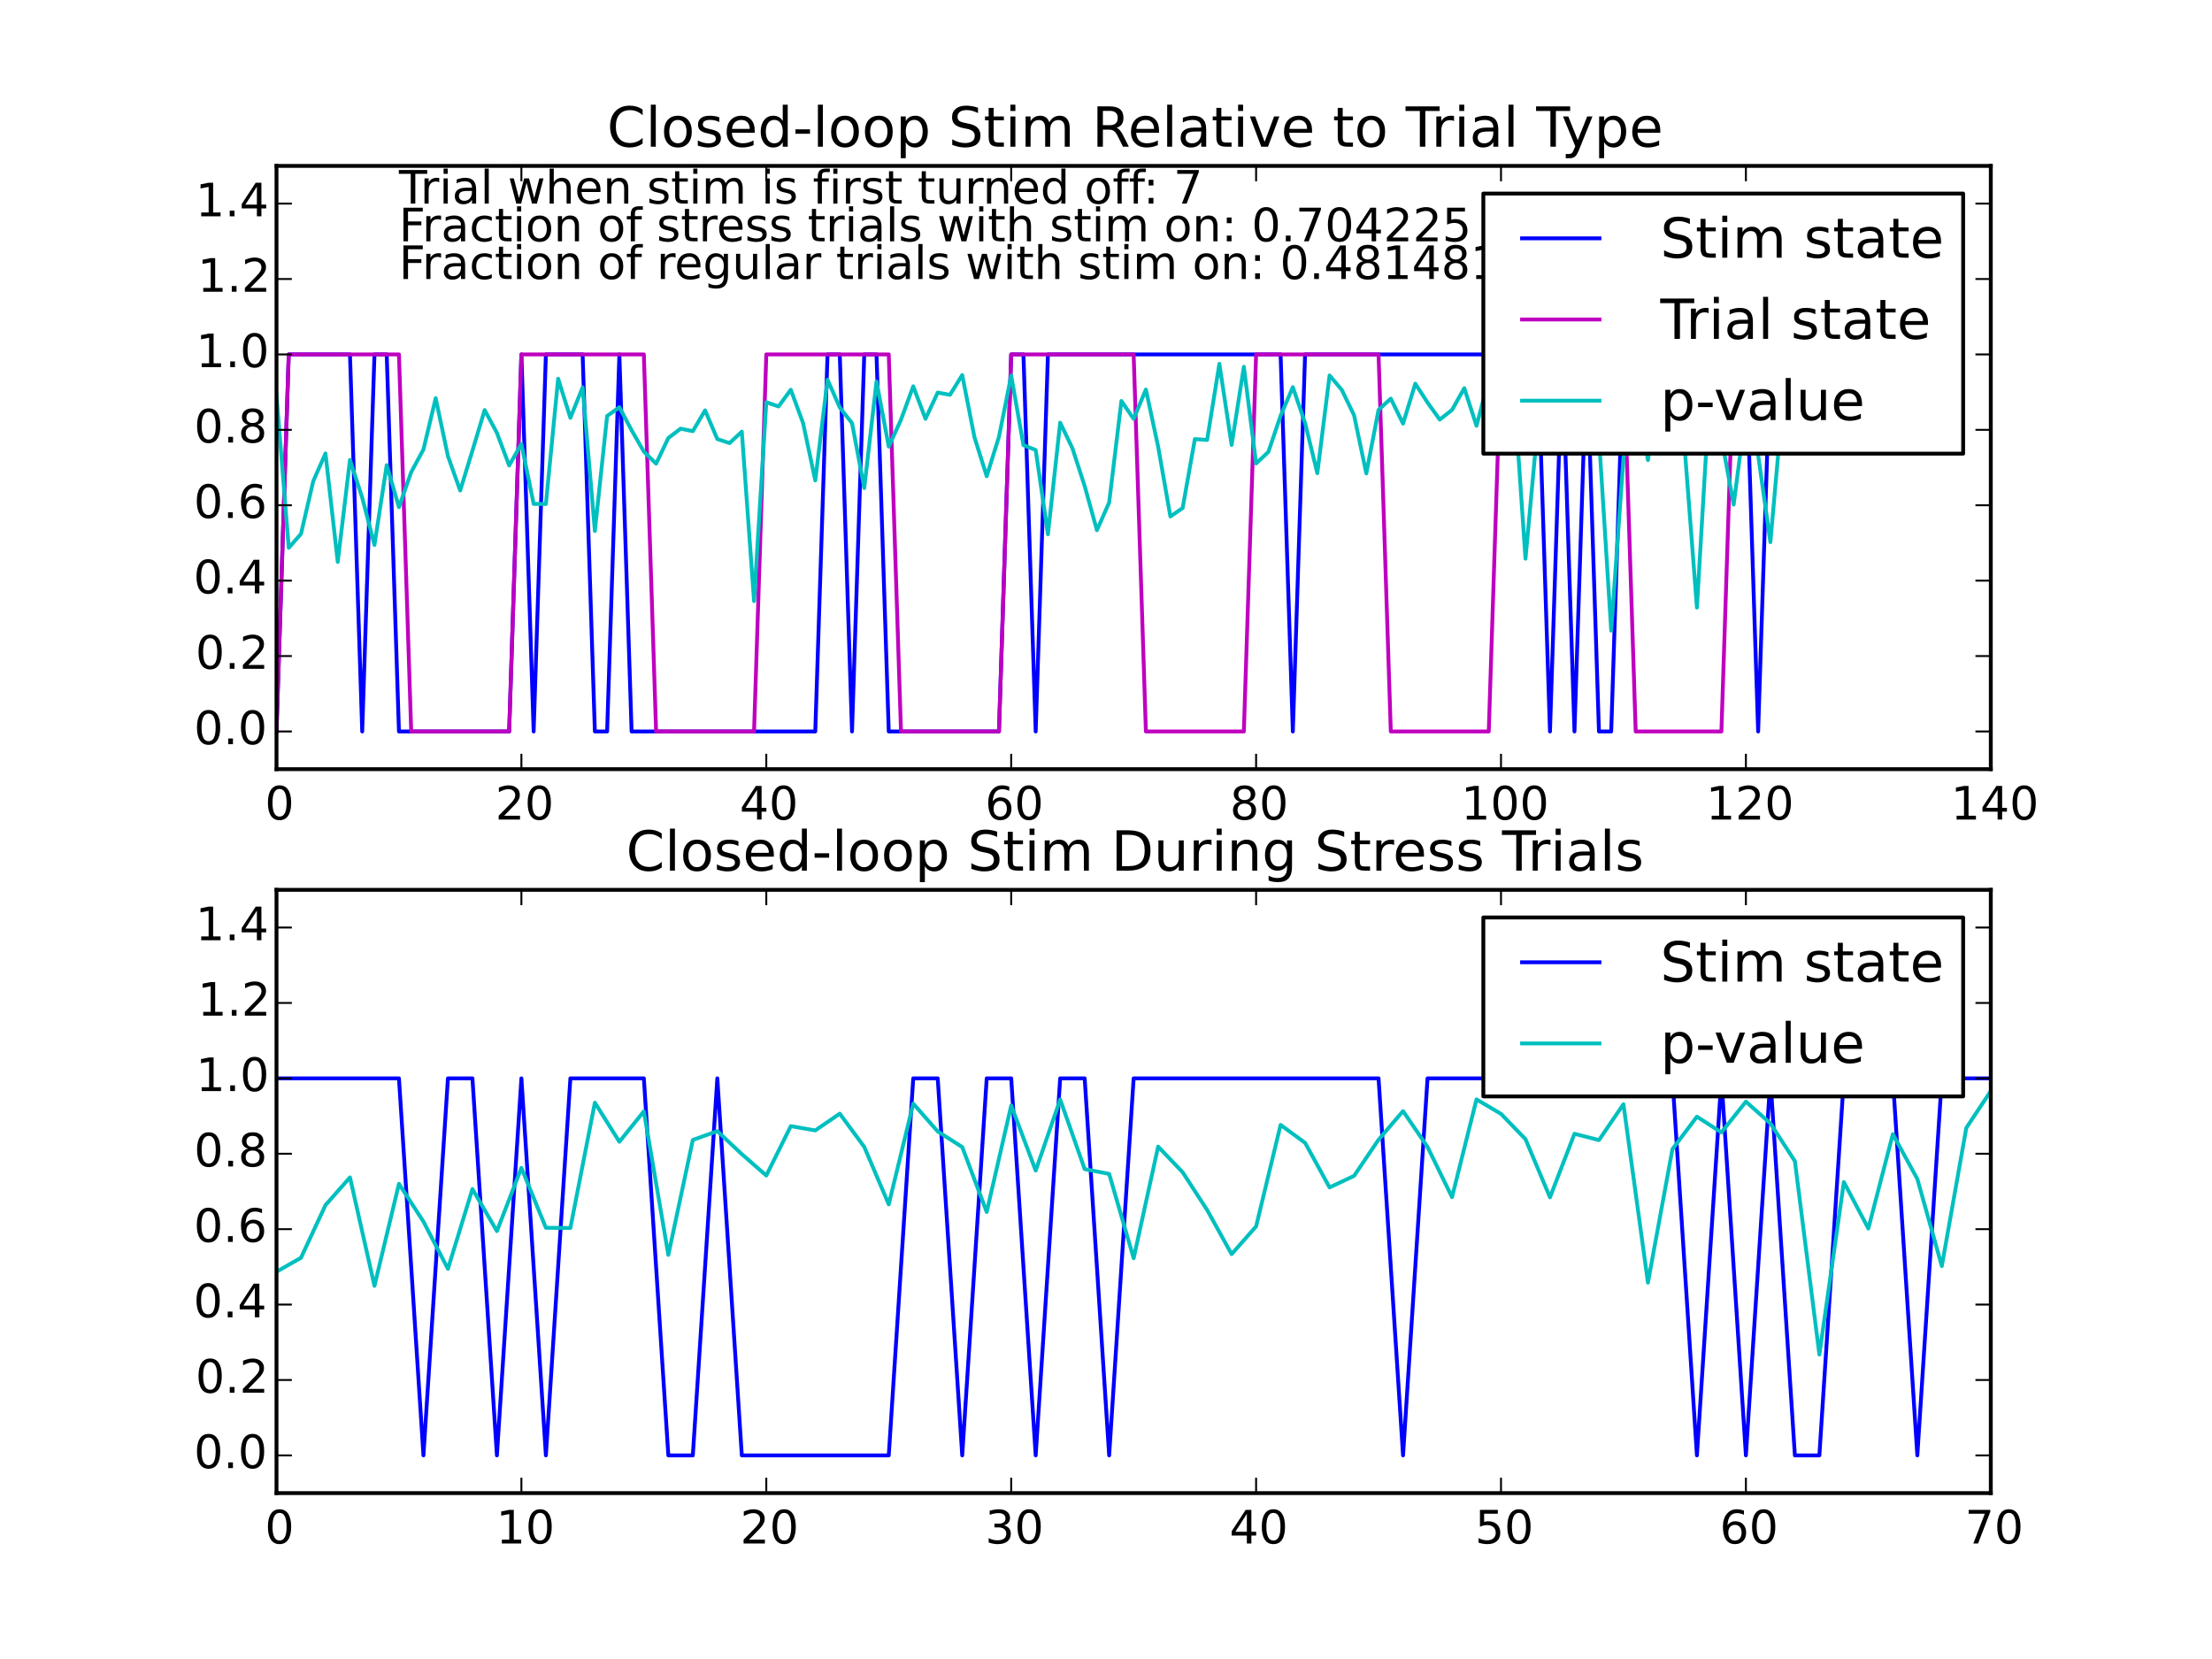 <?xml version="1.0" encoding="utf-8" standalone="no"?>
<!DOCTYPE svg PUBLIC "-//W3C//DTD SVG 1.1//EN"
  "http://www.w3.org/Graphics/SVG/1.1/DTD/svg11.dtd">
<!-- Created with matplotlib (http://matplotlib.org/) -->
<svg height="432pt" version="1.1" viewBox="0 0 576 432" width="576pt" xmlns="http://www.w3.org/2000/svg" xmlns:xlink="http://www.w3.org/1999/xlink">
 <defs>
  <style type="text/css">
*{stroke-linecap:butt;stroke-linejoin:round;}
  </style>
 </defs>
 <g id="figure_1">
  <g id="patch_1">
   <path d="
M0 432
L576 432
L576 0
L0 0
z
" style="fill:#ffffff;"/>
  </g>
  <g id="axes_1">
   <g id="patch_2">
    <path d="
M72 200.291
L518.4 200.291
L518.4 43.2
L72 43.2
z
" style="fill:#ffffff;"/>
   </g>
   <g id="line2d_1">
    <path clip-path="url(#p3af14643a6)" d="
M72 190.473
L75.189 92.291
L78.377 92.291
L81.566 92.291
L84.754 92.291
L87.943 92.291
L91.131 92.291
L94.32 190.473
L97.509 92.291
L100.697 92.291
L103.886 190.473
L107.074 190.473
L110.263 190.473
L113.451 190.473
L116.64 190.473
L119.829 190.473
L123.017 190.473
L126.206 190.473
L129.394 190.473
L132.583 190.473
L135.771 92.291
L138.96 190.473
L142.149 92.291
L145.337 92.291
L148.526 92.291
L151.714 92.291
L154.903 190.473
L158.091 190.473
L161.28 92.291
L164.469 190.473
L167.657 190.473
L170.846 190.473
L174.034 190.473
L177.223 190.473
L180.411 190.473
L183.6 190.473
L186.789 190.473
L189.977 190.473
L193.166 190.473
L196.354 190.473
L199.543 190.473
L202.731 190.473
L205.92 190.473
L209.109 190.473
L212.297 190.473
L215.486 92.291
L218.674 92.291
L221.863 190.473
L225.051 92.291
L228.24 92.291
L231.429 190.473
L234.617 190.473
L237.806 190.473
L240.994 190.473
L244.183 190.473
L247.371 190.473
L250.56 190.473
L253.749 190.473
L256.937 190.473
L260.126 190.473
L263.314 92.291
L266.503 92.291
L269.691 190.473
L272.88 92.291
L276.069 92.291
L279.257 92.291
L282.446 92.291
L285.634 92.291
L288.823 92.291
L292.011 92.291
L295.2 92.291
L298.389 92.291
L301.577 92.291
L304.766 92.291
L307.954 92.291
L311.143 92.291
L314.331 92.291
L317.52 92.291
L320.709 92.291
L323.897 92.291
L327.086 92.291
L330.274 92.291
L333.463 92.291
L336.651 190.473
L339.84 92.291
L343.029 92.291
L346.217 92.291
L349.406 92.291
L352.594 92.291
L355.783 92.291
L358.971 92.291
L362.16 92.291
L365.349 92.291
L368.537 92.291
L371.726 92.291
L374.914 92.291
L378.103 92.291
L381.291 92.291
L384.48 92.291
L387.669 92.291
L390.857 92.291
L394.046 92.291
L397.234 92.291
L400.423 92.291
L403.611 190.473
L406.8 92.291
L409.989 190.473
L413.177 92.291
L416.366 190.473
L419.554 190.473
L422.743 92.291
L425.931 92.291
L429.12 92.291
L432.309 92.291
L435.497 92.291
L438.686 92.291
L441.874 92.291
L445.063 92.291
L448.251 92.291
L451.44 92.291
L454.629 92.291
L457.817 190.473
L461.006 92.291
L464.194 92.291
L467.383 92.291" style="fill:none;stroke:#0000ff;stroke-linecap:square;"/>
   </g>
   <g id="line2d_2">
    <path clip-path="url(#p3af14643a6)" d="
M72 190.473
L75.189 92.291
L78.377 92.291
L81.566 92.291
L84.754 92.291
L87.943 92.291
L91.131 92.291
L94.32 92.291
L97.509 92.291
L100.697 92.291
L103.886 92.291
L107.074 190.473
L110.263 190.473
L113.451 190.473
L116.64 190.473
L119.829 190.473
L123.017 190.473
L126.206 190.473
L129.394 190.473
L132.583 190.473
L135.771 92.291
L138.96 92.291
L142.149 92.291
L145.337 92.291
L148.526 92.291
L151.714 92.291
L154.903 92.291
L158.091 92.291
L161.28 92.291
L164.469 92.291
L167.657 92.291
L170.846 190.473
L174.034 190.473
L177.223 190.473
L180.411 190.473
L183.6 190.473
L186.789 190.473
L189.977 190.473
L193.166 190.473
L196.354 190.473
L199.543 92.291
L202.731 92.291
L205.92 92.291
L209.109 92.291
L212.297 92.291
L215.486 92.291
L218.674 92.291
L221.863 92.291
L225.051 92.291
L228.24 92.291
L231.429 92.291
L234.617 190.473
L237.806 190.473
L240.994 190.473
L244.183 190.473
L247.371 190.473
L250.56 190.473
L253.749 190.473
L256.937 190.473
L260.126 190.473
L263.314 92.291
L266.503 92.291
L269.691 92.291
L272.88 92.291
L276.069 92.291
L279.257 92.291
L282.446 92.291
L285.634 92.291
L288.823 92.291
L292.011 92.291
L295.2 92.291
L298.389 190.473
L301.577 190.473
L304.766 190.473
L307.954 190.473
L311.143 190.473
L314.331 190.473
L317.52 190.473
L320.709 190.473
L323.897 190.473
L327.086 92.291
L330.274 92.291
L333.463 92.291
L336.651 92.291
L339.84 92.291
L343.029 92.291
L346.217 92.291
L349.406 92.291
L352.594 92.291
L355.783 92.291
L358.971 92.291
L362.16 190.473
L365.349 190.473
L368.537 190.473
L371.726 190.473
L374.914 190.473
L378.103 190.473
L381.291 190.473
L384.48 190.473
L387.669 190.473
L390.857 92.291
L394.046 92.291
L397.234 92.291
L400.423 92.291
L403.611 92.291
L406.8 92.291
L409.989 92.291
L413.177 92.291
L416.366 92.291
L419.554 92.291
L422.743 92.291
L425.931 190.473
L429.12 190.473
L432.309 190.473
L435.497 190.473
L438.686 190.473
L441.874 190.473
L445.063 190.473
L448.251 190.473
L451.44 92.291
L454.629 92.291
L457.817 92.291
L461.006 92.291
L464.194 92.291
L467.383 92.291" style="fill:none;stroke:#bf00bf;stroke-linecap:square;"/>
   </g>
   <g id="line2d_3">
    <path clip-path="url(#p3af14643a6)" d="
M72 102.991
L75.189 142.649
L78.377 139.018
L81.566 125.3
L84.754 118.077
L87.943 146.327
L91.131 119.762
L94.32 129.588
L97.509 141.895
L100.697 121.112
L103.886 132.068
L107.074 122.932
L110.263 117.047
L113.451 103.69
L116.64 118.784
L119.829 127.73
L123.017 117.36
L126.206 106.771
L129.394 112.718
L132.583 121.206
L135.771 115.603
L138.96 131.206
L142.149 131.253
L145.337 98.619
L148.526 108.803
L151.714 100.883
L154.903 138.271
L158.091 108.326
L161.28 106.035
L164.469 112.027
L167.657 117.596
L170.846 120.744
L174.034 114.055
L177.223 111.625
L180.411 112.28
L183.6 106.858
L186.789 114.328
L189.977 115.38
L193.166 112.404
L196.354 156.525
L199.543 104.734
L202.731 105.844
L205.92 101.492
L209.109 110.14
L212.297 125.11
L215.486 98.876
L218.674 106.118
L221.863 110.171
L225.051 127.089
L228.24 99.353
L231.429 116.299
L234.617 109.276
L237.806 100.595
L240.994 109.056
L244.183 102.222
L247.371 102.82
L250.56 97.658
L253.749 113.865
L256.937 124.006
L260.126 113.746
L263.314 97.804
L266.503 115.921
L269.691 117.174
L272.88 139.13
L276.069 110.066
L279.257 116.734
L282.446 126.561
L285.634 138.064
L288.823 130.853
L292.011 104.417
L295.2 109.075
L298.389 101.433
L301.577 116.317
L304.766 134.49
L307.954 132.303
L311.143 114.341
L314.331 114.566
L317.52 94.746
L320.709 115.864
L323.897 95.521
L327.086 120.69
L330.274 117.689
L333.463 108.262
L336.651 100.816
L339.84 110.153
L343.029 123.223
L346.217 97.77
L349.406 101.539
L352.594 108.119
L355.783 123.28
L358.971 106.728
L362.16 103.798
L365.349 110.301
L368.537 99.907
L371.726 104.819
L374.914 109.262
L378.103 106.742
L381.291 101.083
L384.48 110.875
L387.669 98.83
L390.857 108.37
L394.046 99.026
L397.234 145.484
L400.423 110.721
L403.611 102.273
L406.8 106.36
L409.989 98.353
L413.177 104.013
L416.366 113.854
L419.554 164.217
L422.743 119.298
L425.931 102.335
L429.12 119.806
L432.309 98.681
L435.497 109.771
L438.686 116.67
L441.874 158.211
L445.063 104.158
L448.251 113.971
L451.44 131.393
L454.629 106.823
L457.817 118.48
L461.006 141.182
L464.194 105.192
L467.383 95.582" style="fill:none;stroke:#00bfbf;stroke-linecap:square;"/>
   </g>
   <g id="patch_3">
    <path d="
M72 43.2
L518.4 43.2" style="fill:none;stroke:#000000;stroke-linecap:square;stroke-linejoin:miter;"/>
   </g>
   <g id="patch_4">
    <path d="
M518.4 200.291
L518.4 43.2" style="fill:none;stroke:#000000;stroke-linecap:square;stroke-linejoin:miter;"/>
   </g>
   <g id="patch_5">
    <path d="
M72 200.291
L518.4 200.291" style="fill:none;stroke:#000000;stroke-linecap:square;stroke-linejoin:miter;"/>
   </g>
   <g id="patch_6">
    <path d="
M72 200.291
L72 43.2" style="fill:none;stroke:#000000;stroke-linecap:square;stroke-linejoin:miter;"/>
   </g>
   <g id="matplotlib.axis_1">
    <g id="xtick_1">
     <g id="line2d_4">
      <defs>
       <path d="
M0 0
L0 -4" id="m93b0483c22" style="stroke:#000000;stroke-width:0.5;"/>
      </defs>
      <g>
       <use style="stroke:#000000;stroke-width:0.5;" x="72.0" xlink:href="#m93b0483c22" y="200.291"/>
      </g>
     </g>
     <g id="line2d_5">
      <defs>
       <path d="
M0 0
L0 4" id="m741efc42ff" style="stroke:#000000;stroke-width:0.5;"/>
      </defs>
      <g>
       <use style="stroke:#000000;stroke-width:0.5;" x="72.0" xlink:href="#m741efc42ff" y="43.2"/>
      </g>
     </g>
     <g id="text_1">
      <!-- 0 -->
      <defs>
       <path d="
M31.781 66.406
Q24.172 66.406 20.328 58.906
Q16.5 51.422 16.5 36.375
Q16.5 21.391 20.328 13.891
Q24.172 6.391 31.781 6.391
Q39.453 6.391 43.281 13.891
Q47.125 21.391 47.125 36.375
Q47.125 51.422 43.281 58.906
Q39.453 66.406 31.781 66.406
M31.781 74.219
Q44.047 74.219 50.516 64.516
Q56.984 54.828 56.984 36.375
Q56.984 17.969 50.516 8.266
Q44.047 -1.422 31.781 -1.422
Q19.531 -1.422 13.062 8.266
Q6.594 17.969 6.594 36.375
Q6.594 54.828 13.062 64.516
Q19.531 74.219 31.781 74.219" id="BitstreamVeraSans-Roman-30"/>
      </defs>
      <g transform="translate(68.977 213.409)scale(0.12 -0.12)">
       <use xlink:href="#BitstreamVeraSans-Roman-30"/>
      </g>
     </g>
    </g>
    <g id="xtick_2">
     <g id="line2d_6">
      <g>
       <use style="stroke:#000000;stroke-width:0.5;" x="135.771" xlink:href="#m93b0483c22" y="200.291"/>
      </g>
     </g>
     <g id="line2d_7">
      <g>
       <use style="stroke:#000000;stroke-width:0.5;" x="135.771" xlink:href="#m741efc42ff" y="43.2"/>
      </g>
     </g>
     <g id="text_2">
      <!-- 20 -->
      <defs>
       <path d="
M19.188 8.297
L53.609 8.297
L53.609 0
L7.328 0
L7.328 8.297
Q12.938 14.109 22.625 23.891
Q32.328 33.688 34.812 36.531
Q39.547 41.844 41.422 45.531
Q43.312 49.219 43.312 52.781
Q43.312 58.594 39.234 62.25
Q35.156 65.922 28.609 65.922
Q23.969 65.922 18.812 64.312
Q13.672 62.703 7.812 59.422
L7.812 69.391
Q13.766 71.781 18.938 73
Q24.125 74.219 28.422 74.219
Q39.75 74.219 46.484 68.547
Q53.219 62.891 53.219 53.422
Q53.219 48.922 51.531 44.891
Q49.859 40.875 45.406 35.406
Q44.188 33.984 37.641 27.219
Q31.109 20.453 19.188 8.297" id="BitstreamVeraSans-Roman-32"/>
      </defs>
      <g transform="translate(128.975 213.409)scale(0.12 -0.12)">
       <use xlink:href="#BitstreamVeraSans-Roman-32"/>
       <use x="63.623" xlink:href="#BitstreamVeraSans-Roman-30"/>
      </g>
     </g>
    </g>
    <g id="xtick_3">
     <g id="line2d_8">
      <g>
       <use style="stroke:#000000;stroke-width:0.5;" x="199.543" xlink:href="#m93b0483c22" y="200.291"/>
      </g>
     </g>
     <g id="line2d_9">
      <g>
       <use style="stroke:#000000;stroke-width:0.5;" x="199.543" xlink:href="#m741efc42ff" y="43.2"/>
      </g>
     </g>
     <g id="text_3">
      <!-- 40 -->
      <defs>
       <path d="
M37.797 64.312
L12.891 25.391
L37.797 25.391
z

M35.203 72.906
L47.609 72.906
L47.609 25.391
L58.016 25.391
L58.016 17.188
L47.609 17.188
L47.609 0
L37.797 0
L37.797 17.188
L4.891 17.188
L4.891 26.703
z
" id="BitstreamVeraSans-Roman-34"/>
      </defs>
      <g transform="translate(192.6 213.409)scale(0.12 -0.12)">
       <use xlink:href="#BitstreamVeraSans-Roman-34"/>
       <use x="63.623" xlink:href="#BitstreamVeraSans-Roman-30"/>
      </g>
     </g>
    </g>
    <g id="xtick_4">
     <g id="line2d_10">
      <g>
       <use style="stroke:#000000;stroke-width:0.5;" x="263.314" xlink:href="#m93b0483c22" y="200.291"/>
      </g>
     </g>
     <g id="line2d_11">
      <g>
       <use style="stroke:#000000;stroke-width:0.5;" x="263.314" xlink:href="#m741efc42ff" y="43.2"/>
      </g>
     </g>
     <g id="text_4">
      <!-- 60 -->
      <defs>
       <path d="
M33.016 40.375
Q26.375 40.375 22.484 35.828
Q18.609 31.297 18.609 23.391
Q18.609 15.531 22.484 10.953
Q26.375 6.391 33.016 6.391
Q39.656 6.391 43.531 10.953
Q47.406 15.531 47.406 23.391
Q47.406 31.297 43.531 35.828
Q39.656 40.375 33.016 40.375
M52.594 71.297
L52.594 62.312
Q48.875 64.062 45.094 64.984
Q41.312 65.922 37.594 65.922
Q27.828 65.922 22.672 59.328
Q17.531 52.734 16.797 39.406
Q19.672 43.656 24.016 45.922
Q28.375 48.188 33.594 48.188
Q44.578 48.188 50.953 41.516
Q57.328 34.859 57.328 23.391
Q57.328 12.156 50.688 5.359
Q44.047 -1.422 33.016 -1.422
Q20.359 -1.422 13.672 8.266
Q6.984 17.969 6.984 36.375
Q6.984 53.656 15.188 63.938
Q23.391 74.219 37.203 74.219
Q40.922 74.219 44.703 73.484
Q48.484 72.75 52.594 71.297" id="BitstreamVeraSans-Roman-36"/>
      </defs>
      <g transform="translate(256.497 213.409)scale(0.12 -0.12)">
       <use xlink:href="#BitstreamVeraSans-Roman-36"/>
       <use x="63.623" xlink:href="#BitstreamVeraSans-Roman-30"/>
      </g>
     </g>
    </g>
    <g id="xtick_5">
     <g id="line2d_12">
      <g>
       <use style="stroke:#000000;stroke-width:0.5;" x="327.086" xlink:href="#m93b0483c22" y="200.291"/>
      </g>
     </g>
     <g id="line2d_13">
      <g>
       <use style="stroke:#000000;stroke-width:0.5;" x="327.086" xlink:href="#m741efc42ff" y="43.2"/>
      </g>
     </g>
     <g id="text_5">
      <!-- 80 -->
      <defs>
       <path d="
M31.781 34.625
Q24.75 34.625 20.719 30.859
Q16.703 27.094 16.703 20.516
Q16.703 13.922 20.719 10.156
Q24.75 6.391 31.781 6.391
Q38.812 6.391 42.859 10.172
Q46.922 13.969 46.922 20.516
Q46.922 27.094 42.891 30.859
Q38.875 34.625 31.781 34.625
M21.922 38.812
Q15.578 40.375 12.031 44.719
Q8.5 49.078 8.5 55.328
Q8.5 64.062 14.719 69.141
Q20.953 74.219 31.781 74.219
Q42.672 74.219 48.875 69.141
Q55.078 64.062 55.078 55.328
Q55.078 49.078 51.531 44.719
Q48 40.375 41.703 38.812
Q48.828 37.156 52.797 32.312
Q56.781 27.484 56.781 20.516
Q56.781 9.906 50.312 4.234
Q43.844 -1.422 31.781 -1.422
Q19.734 -1.422 13.25 4.234
Q6.781 9.906 6.781 20.516
Q6.781 27.484 10.781 32.312
Q14.797 37.156 21.922 38.812
M18.312 54.391
Q18.312 48.734 21.844 45.562
Q25.391 42.391 31.781 42.391
Q38.141 42.391 41.719 45.562
Q45.312 48.734 45.312 54.391
Q45.312 60.062 41.719 63.234
Q38.141 66.406 31.781 66.406
Q25.391 66.406 21.844 63.234
Q18.312 60.062 18.312 54.391" id="BitstreamVeraSans-Roman-38"/>
      </defs>
      <g transform="translate(320.256 213.409)scale(0.12 -0.12)">
       <use xlink:href="#BitstreamVeraSans-Roman-38"/>
       <use x="63.623" xlink:href="#BitstreamVeraSans-Roman-30"/>
      </g>
     </g>
    </g>
    <g id="xtick_6">
     <g id="line2d_14">
      <g>
       <use style="stroke:#000000;stroke-width:0.5;" x="390.857" xlink:href="#m93b0483c22" y="200.291"/>
      </g>
     </g>
     <g id="line2d_15">
      <g>
       <use style="stroke:#000000;stroke-width:0.5;" x="390.857" xlink:href="#m741efc42ff" y="43.2"/>
      </g>
     </g>
     <g id="text_6">
      <!-- 100 -->
      <defs>
       <path d="
M12.406 8.297
L28.516 8.297
L28.516 63.922
L10.984 60.406
L10.984 69.391
L28.422 72.906
L38.281 72.906
L38.281 8.297
L54.391 8.297
L54.391 0
L12.406 0
z
" id="BitstreamVeraSans-Roman-31"/>
      </defs>
      <g transform="translate(380.462 213.409)scale(0.12 -0.12)">
       <use xlink:href="#BitstreamVeraSans-Roman-31"/>
       <use x="63.623" xlink:href="#BitstreamVeraSans-Roman-30"/>
       <use x="127.246" xlink:href="#BitstreamVeraSans-Roman-30"/>
      </g>
     </g>
    </g>
    <g id="xtick_7">
     <g id="line2d_16">
      <g>
       <use style="stroke:#000000;stroke-width:0.5;" x="454.629" xlink:href="#m93b0483c22" y="200.291"/>
      </g>
     </g>
     <g id="line2d_17">
      <g>
       <use style="stroke:#000000;stroke-width:0.5;" x="454.629" xlink:href="#m741efc42ff" y="43.2"/>
      </g>
     </g>
     <g id="text_7">
      <!-- 120 -->
      <g transform="translate(444.234 213.409)scale(0.12 -0.12)">
       <use xlink:href="#BitstreamVeraSans-Roman-31"/>
       <use x="63.623" xlink:href="#BitstreamVeraSans-Roman-32"/>
       <use x="127.246" xlink:href="#BitstreamVeraSans-Roman-30"/>
      </g>
     </g>
    </g>
    <g id="xtick_8">
     <g id="line2d_18">
      <g>
       <use style="stroke:#000000;stroke-width:0.5;" x="518.4" xlink:href="#m93b0483c22" y="200.291"/>
      </g>
     </g>
     <g id="line2d_19">
      <g>
       <use style="stroke:#000000;stroke-width:0.5;" x="518.4" xlink:href="#m741efc42ff" y="43.2"/>
      </g>
     </g>
     <g id="text_8">
      <!-- 140 -->
      <g transform="translate(508.005 213.409)scale(0.12 -0.12)">
       <use xlink:href="#BitstreamVeraSans-Roman-31"/>
       <use x="63.623" xlink:href="#BitstreamVeraSans-Roman-34"/>
       <use x="127.246" xlink:href="#BitstreamVeraSans-Roman-30"/>
      </g>
     </g>
    </g>
   </g>
   <g id="matplotlib.axis_2">
    <g id="ytick_1">
     <g id="line2d_20">
      <defs>
       <path d="
M0 0
L4 0" id="m728421d6d4" style="stroke:#000000;stroke-width:0.5;"/>
      </defs>
      <g>
       <use style="stroke:#000000;stroke-width:0.5;" x="72.0" xlink:href="#m728421d6d4" y="190.473"/>
      </g>
     </g>
     <g id="line2d_21">
      <defs>
       <path d="
M0 0
L-4 0" id="mcb0005524f" style="stroke:#000000;stroke-width:0.5;"/>
      </defs>
      <g>
       <use style="stroke:#000000;stroke-width:0.5;" x="518.4" xlink:href="#mcb0005524f" y="190.473"/>
      </g>
     </g>
     <g id="text_9">
      <!-- 0.0 -->
      <defs>
       <path d="
M10.688 12.406
L21 12.406
L21 0
L10.688 0
z
" id="BitstreamVeraSans-Roman-2e"/>
      </defs>
      <g transform="translate(50.504 193.784)scale(0.12 -0.12)">
       <use xlink:href="#BitstreamVeraSans-Roman-30"/>
       <use x="63.623" xlink:href="#BitstreamVeraSans-Roman-2e"/>
       <use x="95.41" xlink:href="#BitstreamVeraSans-Roman-30"/>
      </g>
     </g>
    </g>
    <g id="ytick_2">
     <g id="line2d_22">
      <g>
       <use style="stroke:#000000;stroke-width:0.5;" x="72.0" xlink:href="#m728421d6d4" y="170.836"/>
      </g>
     </g>
     <g id="line2d_23">
      <g>
       <use style="stroke:#000000;stroke-width:0.5;" x="518.4" xlink:href="#mcb0005524f" y="170.836"/>
      </g>
     </g>
     <g id="text_10">
      <!-- 0.2 -->
      <g transform="translate(50.909 174.148)scale(0.12 -0.12)">
       <use xlink:href="#BitstreamVeraSans-Roman-30"/>
       <use x="63.623" xlink:href="#BitstreamVeraSans-Roman-2e"/>
       <use x="95.41" xlink:href="#BitstreamVeraSans-Roman-32"/>
      </g>
     </g>
    </g>
    <g id="ytick_3">
     <g id="line2d_24">
      <g>
       <use style="stroke:#000000;stroke-width:0.5;" x="72.0" xlink:href="#m728421d6d4" y="151.2"/>
      </g>
     </g>
     <g id="line2d_25">
      <g>
       <use style="stroke:#000000;stroke-width:0.5;" x="518.4" xlink:href="#mcb0005524f" y="151.2"/>
      </g>
     </g>
     <g id="text_11">
      <!-- 0.4 -->
      <g transform="translate(50.381 154.511)scale(0.12 -0.12)">
       <use xlink:href="#BitstreamVeraSans-Roman-30"/>
       <use x="63.623" xlink:href="#BitstreamVeraSans-Roman-2e"/>
       <use x="95.41" xlink:href="#BitstreamVeraSans-Roman-34"/>
      </g>
     </g>
    </g>
    <g id="ytick_4">
     <g id="line2d_26">
      <g>
       <use style="stroke:#000000;stroke-width:0.5;" x="72.0" xlink:href="#m728421d6d4" y="131.564"/>
      </g>
     </g>
     <g id="line2d_27">
      <g>
       <use style="stroke:#000000;stroke-width:0.5;" x="518.4" xlink:href="#mcb0005524f" y="131.564"/>
      </g>
     </g>
     <g id="text_12">
      <!-- 0.6 -->
      <g transform="translate(50.463 134.875)scale(0.12 -0.12)">
       <use xlink:href="#BitstreamVeraSans-Roman-30"/>
       <use x="63.623" xlink:href="#BitstreamVeraSans-Roman-2e"/>
       <use x="95.41" xlink:href="#BitstreamVeraSans-Roman-36"/>
      </g>
     </g>
    </g>
    <g id="ytick_5">
     <g id="line2d_28">
      <g>
       <use style="stroke:#000000;stroke-width:0.5;" x="72.0" xlink:href="#m728421d6d4" y="111.927"/>
      </g>
     </g>
     <g id="line2d_29">
      <g>
       <use style="stroke:#000000;stroke-width:0.5;" x="518.4" xlink:href="#mcb0005524f" y="111.927"/>
      </g>
     </g>
     <g id="text_13">
      <!-- 0.8 -->
      <g transform="translate(50.529 115.239)scale(0.12 -0.12)">
       <use xlink:href="#BitstreamVeraSans-Roman-30"/>
       <use x="63.623" xlink:href="#BitstreamVeraSans-Roman-2e"/>
       <use x="95.41" xlink:href="#BitstreamVeraSans-Roman-38"/>
      </g>
     </g>
    </g>
    <g id="ytick_6">
     <g id="line2d_30">
      <g>
       <use style="stroke:#000000;stroke-width:0.5;" x="72.0" xlink:href="#m728421d6d4" y="92.291"/>
      </g>
     </g>
     <g id="line2d_31">
      <g>
       <use style="stroke:#000000;stroke-width:0.5;" x="518.4" xlink:href="#mcb0005524f" y="92.291"/>
      </g>
     </g>
     <g id="text_14">
      <!-- 1.0 -->
      <g transform="translate(51.031 95.602)scale(0.12 -0.12)">
       <use xlink:href="#BitstreamVeraSans-Roman-31"/>
       <use x="63.623" xlink:href="#BitstreamVeraSans-Roman-2e"/>
       <use x="95.41" xlink:href="#BitstreamVeraSans-Roman-30"/>
      </g>
     </g>
    </g>
    <g id="ytick_7">
     <g id="line2d_32">
      <g>
       <use style="stroke:#000000;stroke-width:0.5;" x="72.0" xlink:href="#m728421d6d4" y="72.655"/>
      </g>
     </g>
     <g id="line2d_33">
      <g>
       <use style="stroke:#000000;stroke-width:0.5;" x="518.4" xlink:href="#mcb0005524f" y="72.655"/>
      </g>
     </g>
     <g id="text_15">
      <!-- 1.2 -->
      <g transform="translate(51.436 75.966)scale(0.12 -0.12)">
       <use xlink:href="#BitstreamVeraSans-Roman-31"/>
       <use x="63.623" xlink:href="#BitstreamVeraSans-Roman-2e"/>
       <use x="95.41" xlink:href="#BitstreamVeraSans-Roman-32"/>
      </g>
     </g>
    </g>
    <g id="ytick_8">
     <g id="line2d_34">
      <g>
       <use style="stroke:#000000;stroke-width:0.5;" x="72.0" xlink:href="#m728421d6d4" y="53.018"/>
      </g>
     </g>
     <g id="line2d_35">
      <g>
       <use style="stroke:#000000;stroke-width:0.5;" x="518.4" xlink:href="#mcb0005524f" y="53.018"/>
      </g>
     </g>
     <g id="text_16">
      <!-- 1.4 -->
      <g transform="translate(50.907 56.329)scale(0.12 -0.12)">
       <use xlink:href="#BitstreamVeraSans-Roman-31"/>
       <use x="63.623" xlink:href="#BitstreamVeraSans-Roman-2e"/>
       <use x="95.41" xlink:href="#BitstreamVeraSans-Roman-34"/>
      </g>
     </g>
    </g>
   </g>
   <g id="text_17">
    <!-- Trial when stim is first turned off: 7 -->
    <defs>
     <path d="
M45.406 46.391
L45.406 75.984
L54.391 75.984
L54.391 0
L45.406 0
L45.406 8.203
Q42.578 3.328 38.25 0.953
Q33.938 -1.422 27.875 -1.422
Q17.969 -1.422 11.734 6.484
Q5.516 14.406 5.516 27.297
Q5.516 40.188 11.734 48.094
Q17.969 56 27.875 56
Q33.938 56 38.25 53.625
Q42.578 51.266 45.406 46.391
M14.797 27.297
Q14.797 17.391 18.875 11.75
Q22.953 6.109 30.078 6.109
Q37.203 6.109 41.297 11.75
Q45.406 17.391 45.406 27.297
Q45.406 37.203 41.297 42.844
Q37.203 48.484 30.078 48.484
Q22.953 48.484 18.875 42.844
Q14.797 37.203 14.797 27.297" id="BitstreamVeraSans-Roman-64"/>
     <path id="BitstreamVeraSans-Roman-20"/>
     <path d="
M52 44.188
Q55.375 50.25 60.062 53.125
Q64.75 56 71.094 56
Q79.641 56 84.281 50.016
Q88.922 44.047 88.922 33.016
L88.922 0
L79.891 0
L79.891 32.719
Q79.891 40.578 77.094 44.375
Q74.312 48.188 68.609 48.188
Q61.625 48.188 57.562 43.547
Q53.516 38.922 53.516 30.906
L53.516 0
L44.484 0
L44.484 32.719
Q44.484 40.625 41.703 44.406
Q38.922 48.188 33.109 48.188
Q26.219 48.188 22.156 43.531
Q18.109 38.875 18.109 30.906
L18.109 0
L9.078 0
L9.078 54.688
L18.109 54.688
L18.109 46.188
Q21.188 51.219 25.484 53.609
Q29.781 56 35.688 56
Q41.656 56 45.828 52.969
Q50 49.953 52 44.188" id="BitstreamVeraSans-Roman-6d"/>
     <path d="
M8.5 21.578
L8.5 54.688
L17.484 54.688
L17.484 21.922
Q17.484 14.156 20.5 10.266
Q23.531 6.391 29.594 6.391
Q36.859 6.391 41.078 11.031
Q45.312 15.672 45.312 23.688
L45.312 54.688
L54.297 54.688
L54.297 0
L45.312 0
L45.312 8.406
Q42.047 3.422 37.719 1
Q33.406 -1.422 27.688 -1.422
Q18.266 -1.422 13.375 4.438
Q8.5 10.297 8.5 21.578" id="BitstreamVeraSans-Roman-75"/>
     <path d="
M8.203 72.906
L55.078 72.906
L55.078 68.703
L28.609 0
L18.312 0
L43.219 64.594
L8.203 64.594
z
" id="BitstreamVeraSans-Roman-37"/>
     <path d="
M54.891 33.016
L54.891 0
L45.906 0
L45.906 32.719
Q45.906 40.484 42.875 44.328
Q39.844 48.188 33.797 48.188
Q26.516 48.188 22.312 43.547
Q18.109 38.922 18.109 30.906
L18.109 0
L9.078 0
L9.078 54.688
L18.109 54.688
L18.109 46.188
Q21.344 51.125 25.703 53.562
Q30.078 56 35.797 56
Q45.219 56 50.047 50.172
Q54.891 44.344 54.891 33.016" id="BitstreamVeraSans-Roman-6e"/>
     <path d="
M34.281 27.484
Q23.391 27.484 19.188 25
Q14.984 22.516 14.984 16.5
Q14.984 11.719 18.141 8.906
Q21.297 6.109 26.703 6.109
Q34.188 6.109 38.703 11.406
Q43.219 16.703 43.219 25.484
L43.219 27.484
z

M52.203 31.203
L52.203 0
L43.219 0
L43.219 8.297
Q40.141 3.328 35.547 0.953
Q30.953 -1.422 24.312 -1.422
Q15.922 -1.422 10.953 3.297
Q6 8.016 6 15.922
Q6 25.141 12.172 29.828
Q18.359 34.516 30.609 34.516
L43.219 34.516
L43.219 35.406
Q43.219 41.609 39.141 45
Q35.062 48.391 27.688 48.391
Q23 48.391 18.547 47.266
Q14.109 46.141 10.016 43.891
L10.016 52.203
Q14.938 54.109 19.578 55.047
Q24.219 56 28.609 56
Q40.484 56 46.344 49.844
Q52.203 43.703 52.203 31.203" id="BitstreamVeraSans-Roman-61"/>
     <path d="
M30.609 48.391
Q23.391 48.391 19.188 42.75
Q14.984 37.109 14.984 27.297
Q14.984 17.484 19.156 11.844
Q23.344 6.203 30.609 6.203
Q37.797 6.203 41.984 11.859
Q46.188 17.531 46.188 27.297
Q46.188 37.016 41.984 42.703
Q37.797 48.391 30.609 48.391
M30.609 56
Q42.328 56 49.016 48.375
Q55.719 40.766 55.719 27.297
Q55.719 13.875 49.016 6.219
Q42.328 -1.422 30.609 -1.422
Q18.844 -1.422 12.172 6.219
Q5.516 13.875 5.516 27.297
Q5.516 40.766 12.172 48.375
Q18.844 56 30.609 56" id="BitstreamVeraSans-Roman-6f"/>
     <path d="
M9.422 75.984
L18.406 75.984
L18.406 0
L9.422 0
z
" id="BitstreamVeraSans-Roman-6c"/>
     <path d="
M11.719 12.406
L22.016 12.406
L22.016 0
L11.719 0
z

M11.719 51.703
L22.016 51.703
L22.016 39.312
L11.719 39.312
z
" id="BitstreamVeraSans-Roman-3a"/>
     <path d="
M9.422 54.688
L18.406 54.688
L18.406 0
L9.422 0
z

M9.422 75.984
L18.406 75.984
L18.406 64.594
L9.422 64.594
z
" id="BitstreamVeraSans-Roman-69"/>
     <path d="
M54.891 33.016
L54.891 0
L45.906 0
L45.906 32.719
Q45.906 40.484 42.875 44.328
Q39.844 48.188 33.797 48.188
Q26.516 48.188 22.312 43.547
Q18.109 38.922 18.109 30.906
L18.109 0
L9.078 0
L9.078 75.984
L18.109 75.984
L18.109 46.188
Q21.344 51.125 25.703 53.562
Q30.078 56 35.797 56
Q45.219 56 50.047 50.172
Q54.891 44.344 54.891 33.016" id="BitstreamVeraSans-Roman-68"/>
     <path d="
M4.203 54.688
L13.188 54.688
L24.422 12.016
L35.594 54.688
L46.188 54.688
L57.422 12.016
L68.609 54.688
L77.594 54.688
L63.281 0
L52.688 0
L40.922 44.828
L29.109 0
L18.5 0
z
" id="BitstreamVeraSans-Roman-77"/>
     <path d="
M56.203 29.594
L56.203 25.203
L14.891 25.203
Q15.484 15.922 20.484 11.062
Q25.484 6.203 34.422 6.203
Q39.594 6.203 44.453 7.469
Q49.312 8.734 54.109 11.281
L54.109 2.781
Q49.266 0.734 44.188 -0.344
Q39.109 -1.422 33.891 -1.422
Q20.797 -1.422 13.156 6.188
Q5.516 13.812 5.516 26.812
Q5.516 40.234 12.766 48.109
Q20.016 56 32.328 56
Q43.359 56 49.781 48.891
Q56.203 41.797 56.203 29.594
M47.219 32.234
Q47.125 39.594 43.094 43.984
Q39.062 48.391 32.422 48.391
Q24.906 48.391 20.391 44.141
Q15.875 39.891 15.188 32.172
z
" id="BitstreamVeraSans-Roman-65"/>
     <path d="
M-0.297 72.906
L61.375 72.906
L61.375 64.594
L35.5 64.594
L35.5 0
L25.594 0
L25.594 64.594
L-0.297 64.594
z
" id="BitstreamVeraSans-Roman-54"/>
     <path d="
M18.312 70.219
L18.312 54.688
L36.812 54.688
L36.812 47.703
L18.312 47.703
L18.312 18.016
Q18.312 11.328 20.141 9.422
Q21.969 7.516 27.594 7.516
L36.812 7.516
L36.812 0
L27.594 0
Q17.188 0 13.234 3.875
Q9.281 7.766 9.281 18.016
L9.281 47.703
L2.688 47.703
L2.688 54.688
L9.281 54.688
L9.281 70.219
z
" id="BitstreamVeraSans-Roman-74"/>
     <path d="
M37.109 75.984
L37.109 68.5
L28.516 68.5
Q23.688 68.5 21.797 66.547
Q19.922 64.594 19.922 59.516
L19.922 54.688
L34.719 54.688
L34.719 47.703
L19.922 47.703
L19.922 0
L10.891 0
L10.891 47.703
L2.297 47.703
L2.297 54.688
L10.891 54.688
L10.891 58.5
Q10.891 67.625 15.141 71.797
Q19.391 75.984 28.609 75.984
z
" id="BitstreamVeraSans-Roman-66"/>
     <path d="
M41.109 46.297
Q39.594 47.172 37.812 47.578
Q36.031 48 33.891 48
Q26.266 48 22.188 43.047
Q18.109 38.094 18.109 28.812
L18.109 0
L9.078 0
L9.078 54.688
L18.109 54.688
L18.109 46.188
Q20.953 51.172 25.484 53.578
Q30.031 56 36.531 56
Q37.453 56 38.578 55.875
Q39.703 55.766 41.062 55.516
z
" id="BitstreamVeraSans-Roman-72"/>
     <path d="
M44.281 53.078
L44.281 44.578
Q40.484 46.531 36.375 47.5
Q32.281 48.484 27.875 48.484
Q21.188 48.484 17.844 46.438
Q14.5 44.391 14.5 40.281
Q14.5 37.156 16.891 35.375
Q19.281 33.594 26.516 31.984
L29.594 31.297
Q39.156 29.25 43.188 25.516
Q47.219 21.781 47.219 15.094
Q47.219 7.469 41.188 3.016
Q35.156 -1.422 24.609 -1.422
Q20.219 -1.422 15.453 -0.562
Q10.688 0.297 5.422 2
L5.422 11.281
Q10.406 8.688 15.234 7.391
Q20.062 6.109 24.812 6.109
Q31.156 6.109 34.562 8.281
Q37.984 10.453 37.984 14.406
Q37.984 18.062 35.516 20.016
Q33.062 21.969 24.703 23.781
L21.578 24.516
Q13.234 26.266 9.516 29.906
Q5.812 33.547 5.812 39.891
Q5.812 47.609 11.281 51.797
Q16.75 56 26.812 56
Q31.781 56 36.172 55.266
Q40.578 54.547 44.281 53.078" id="BitstreamVeraSans-Roman-73"/>
    </defs>
    <g transform="translate(103.886 53.018)scale(0.12 -0.12)">
     <use xlink:href="#BitstreamVeraSans-Roman-54"/>
     <use x="46.334" xlink:href="#BitstreamVeraSans-Roman-72"/>
     <use x="87.447" xlink:href="#BitstreamVeraSans-Roman-69"/>
     <use x="115.23" xlink:href="#BitstreamVeraSans-Roman-61"/>
     <use x="176.51" xlink:href="#BitstreamVeraSans-Roman-6c"/>
     <use x="204.293" xlink:href="#BitstreamVeraSans-Roman-20"/>
     <use x="236.08" xlink:href="#BitstreamVeraSans-Roman-77"/>
     <use x="317.867" xlink:href="#BitstreamVeraSans-Roman-68"/>
     <use x="381.246" xlink:href="#BitstreamVeraSans-Roman-65"/>
     <use x="442.77" xlink:href="#BitstreamVeraSans-Roman-6e"/>
     <use x="506.148" xlink:href="#BitstreamVeraSans-Roman-20"/>
     <use x="537.936" xlink:href="#BitstreamVeraSans-Roman-73"/>
     <use x="590.035" xlink:href="#BitstreamVeraSans-Roman-74"/>
     <use x="629.244" xlink:href="#BitstreamVeraSans-Roman-69"/>
     <use x="657.027" xlink:href="#BitstreamVeraSans-Roman-6d"/>
     <use x="754.439" xlink:href="#BitstreamVeraSans-Roman-20"/>
     <use x="786.227" xlink:href="#BitstreamVeraSans-Roman-69"/>
     <use x="814.01" xlink:href="#BitstreamVeraSans-Roman-73"/>
     <use x="866.109" xlink:href="#BitstreamVeraSans-Roman-20"/>
     <use x="897.896" xlink:href="#BitstreamVeraSans-Roman-66"/>
     <use x="933.102" xlink:href="#BitstreamVeraSans-Roman-69"/>
     <use x="960.885" xlink:href="#BitstreamVeraSans-Roman-72"/>
     <use x="1001.998" xlink:href="#BitstreamVeraSans-Roman-73"/>
     <use x="1054.098" xlink:href="#BitstreamVeraSans-Roman-74"/>
     <use x="1093.307" xlink:href="#BitstreamVeraSans-Roman-20"/>
     <use x="1125.094" xlink:href="#BitstreamVeraSans-Roman-74"/>
     <use x="1164.303" xlink:href="#BitstreamVeraSans-Roman-75"/>
     <use x="1227.682" xlink:href="#BitstreamVeraSans-Roman-72"/>
     <use x="1267.045" xlink:href="#BitstreamVeraSans-Roman-6e"/>
     <use x="1330.424" xlink:href="#BitstreamVeraSans-Roman-65"/>
     <use x="1391.947" xlink:href="#BitstreamVeraSans-Roman-64"/>
     <use x="1455.424" xlink:href="#BitstreamVeraSans-Roman-20"/>
     <use x="1487.211" xlink:href="#BitstreamVeraSans-Roman-6f"/>
     <use x="1548.393" xlink:href="#BitstreamVeraSans-Roman-66"/>
     <use x="1583.598" xlink:href="#BitstreamVeraSans-Roman-66"/>
     <use x="1615.178" xlink:href="#BitstreamVeraSans-Roman-3a"/>
     <use x="1648.869" xlink:href="#BitstreamVeraSans-Roman-20"/>
     <use x="1680.656" xlink:href="#BitstreamVeraSans-Roman-37"/>
    </g>
   </g>
   <g id="text_18">
    <!-- Fraction of stress trials with stim on: 0.704225 -->
    <defs>
     <path d="
M9.812 72.906
L51.703 72.906
L51.703 64.594
L19.672 64.594
L19.672 43.109
L48.578 43.109
L48.578 34.812
L19.672 34.812
L19.672 0
L9.812 0
z
" id="BitstreamVeraSans-Roman-46"/>
     <path d="
M48.781 52.594
L48.781 44.188
Q44.969 46.297 41.141 47.344
Q37.312 48.391 33.406 48.391
Q24.656 48.391 19.812 42.844
Q14.984 37.312 14.984 27.297
Q14.984 17.281 19.812 11.734
Q24.656 6.203 33.406 6.203
Q37.312 6.203 41.141 7.25
Q44.969 8.297 48.781 10.406
L48.781 2.094
Q45.016 0.344 40.984 -0.531
Q36.969 -1.422 32.422 -1.422
Q20.062 -1.422 12.781 6.344
Q5.516 14.109 5.516 27.297
Q5.516 40.672 12.859 48.328
Q20.219 56 33.016 56
Q37.156 56 41.109 55.141
Q45.062 54.297 48.781 52.594" id="BitstreamVeraSans-Roman-63"/>
     <path d="
M10.797 72.906
L49.516 72.906
L49.516 64.594
L19.828 64.594
L19.828 46.734
Q21.969 47.469 24.109 47.828
Q26.266 48.188 28.422 48.188
Q40.625 48.188 47.75 41.5
Q54.891 34.812 54.891 23.391
Q54.891 11.625 47.562 5.094
Q40.234 -1.422 26.906 -1.422
Q22.312 -1.422 17.547 -0.641
Q12.797 0.141 7.719 1.703
L7.719 11.625
Q12.109 9.234 16.797 8.062
Q21.484 6.891 26.703 6.891
Q35.156 6.891 40.078 11.328
Q45.016 15.766 45.016 23.391
Q45.016 31 40.078 35.438
Q35.156 39.891 26.703 39.891
Q22.75 39.891 18.812 39.016
Q14.891 38.141 10.797 36.281
z
" id="BitstreamVeraSans-Roman-35"/>
    </defs>
    <g transform="translate(103.886 62.836)scale(0.12 -0.12)">
     <use xlink:href="#BitstreamVeraSans-Roman-46"/>
     <use x="50.27" xlink:href="#BitstreamVeraSans-Roman-72"/>
     <use x="91.383" xlink:href="#BitstreamVeraSans-Roman-61"/>
     <use x="152.662" xlink:href="#BitstreamVeraSans-Roman-63"/>
     <use x="207.643" xlink:href="#BitstreamVeraSans-Roman-74"/>
     <use x="246.852" xlink:href="#BitstreamVeraSans-Roman-69"/>
     <use x="274.635" xlink:href="#BitstreamVeraSans-Roman-6f"/>
     <use x="335.816" xlink:href="#BitstreamVeraSans-Roman-6e"/>
     <use x="399.195" xlink:href="#BitstreamVeraSans-Roman-20"/>
     <use x="430.982" xlink:href="#BitstreamVeraSans-Roman-6f"/>
     <use x="492.164" xlink:href="#BitstreamVeraSans-Roman-66"/>
     <use x="527.369" xlink:href="#BitstreamVeraSans-Roman-20"/>
     <use x="559.156" xlink:href="#BitstreamVeraSans-Roman-73"/>
     <use x="611.256" xlink:href="#BitstreamVeraSans-Roman-74"/>
     <use x="650.465" xlink:href="#BitstreamVeraSans-Roman-72"/>
     <use x="689.328" xlink:href="#BitstreamVeraSans-Roman-65"/>
     <use x="750.852" xlink:href="#BitstreamVeraSans-Roman-73"/>
     <use x="802.951" xlink:href="#BitstreamVeraSans-Roman-73"/>
     <use x="855.051" xlink:href="#BitstreamVeraSans-Roman-20"/>
     <use x="886.838" xlink:href="#BitstreamVeraSans-Roman-74"/>
     <use x="926.047" xlink:href="#BitstreamVeraSans-Roman-72"/>
     <use x="967.16" xlink:href="#BitstreamVeraSans-Roman-69"/>
     <use x="994.943" xlink:href="#BitstreamVeraSans-Roman-61"/>
     <use x="1056.223" xlink:href="#BitstreamVeraSans-Roman-6c"/>
     <use x="1084.006" xlink:href="#BitstreamVeraSans-Roman-73"/>
     <use x="1136.105" xlink:href="#BitstreamVeraSans-Roman-20"/>
     <use x="1167.893" xlink:href="#BitstreamVeraSans-Roman-77"/>
     <use x="1249.68" xlink:href="#BitstreamVeraSans-Roman-69"/>
     <use x="1277.463" xlink:href="#BitstreamVeraSans-Roman-74"/>
     <use x="1316.672" xlink:href="#BitstreamVeraSans-Roman-68"/>
     <use x="1380.051" xlink:href="#BitstreamVeraSans-Roman-20"/>
     <use x="1411.838" xlink:href="#BitstreamVeraSans-Roman-73"/>
     <use x="1463.938" xlink:href="#BitstreamVeraSans-Roman-74"/>
     <use x="1503.146" xlink:href="#BitstreamVeraSans-Roman-69"/>
     <use x="1530.93" xlink:href="#BitstreamVeraSans-Roman-6d"/>
     <use x="1628.342" xlink:href="#BitstreamVeraSans-Roman-20"/>
     <use x="1660.129" xlink:href="#BitstreamVeraSans-Roman-6f"/>
     <use x="1721.311" xlink:href="#BitstreamVeraSans-Roman-6e"/>
     <use x="1784.689" xlink:href="#BitstreamVeraSans-Roman-3a"/>
     <use x="1818.381" xlink:href="#BitstreamVeraSans-Roman-20"/>
     <use x="1850.168" xlink:href="#BitstreamVeraSans-Roman-30"/>
     <use x="1913.791" xlink:href="#BitstreamVeraSans-Roman-2e"/>
     <use x="1945.578" xlink:href="#BitstreamVeraSans-Roman-37"/>
     <use x="2009.201" xlink:href="#BitstreamVeraSans-Roman-30"/>
     <use x="2072.824" xlink:href="#BitstreamVeraSans-Roman-34"/>
     <use x="2136.447" xlink:href="#BitstreamVeraSans-Roman-32"/>
     <use x="2200.07" xlink:href="#BitstreamVeraSans-Roman-32"/>
     <use x="2263.693" xlink:href="#BitstreamVeraSans-Roman-35"/>
    </g>
   </g>
   <g id="text_19">
    <!-- Fraction of regular trials with stim on: 0.481481 -->
    <defs>
     <path d="
M45.406 27.984
Q45.406 37.75 41.375 43.109
Q37.359 48.484 30.078 48.484
Q22.859 48.484 18.828 43.109
Q14.797 37.75 14.797 27.984
Q14.797 18.266 18.828 12.891
Q22.859 7.516 30.078 7.516
Q37.359 7.516 41.375 12.891
Q45.406 18.266 45.406 27.984
M54.391 6.781
Q54.391 -7.172 48.188 -13.984
Q42 -20.797 29.203 -20.797
Q24.469 -20.797 20.266 -20.094
Q16.062 -19.391 12.109 -17.922
L12.109 -9.188
Q16.062 -11.328 19.922 -12.344
Q23.781 -13.375 27.781 -13.375
Q36.625 -13.375 41.016 -8.766
Q45.406 -4.156 45.406 5.172
L45.406 9.625
Q42.625 4.781 38.281 2.391
Q33.938 0 27.875 0
Q17.828 0 11.672 7.656
Q5.516 15.328 5.516 27.984
Q5.516 40.672 11.672 48.328
Q17.828 56 27.875 56
Q33.938 56 38.281 53.609
Q42.625 51.219 45.406 46.391
L45.406 54.688
L54.391 54.688
z
" id="BitstreamVeraSans-Roman-67"/>
    </defs>
    <g transform="translate(103.886 72.655)scale(0.12 -0.12)">
     <use xlink:href="#BitstreamVeraSans-Roman-46"/>
     <use x="50.27" xlink:href="#BitstreamVeraSans-Roman-72"/>
     <use x="91.383" xlink:href="#BitstreamVeraSans-Roman-61"/>
     <use x="152.662" xlink:href="#BitstreamVeraSans-Roman-63"/>
     <use x="207.643" xlink:href="#BitstreamVeraSans-Roman-74"/>
     <use x="246.852" xlink:href="#BitstreamVeraSans-Roman-69"/>
     <use x="274.635" xlink:href="#BitstreamVeraSans-Roman-6f"/>
     <use x="335.816" xlink:href="#BitstreamVeraSans-Roman-6e"/>
     <use x="399.195" xlink:href="#BitstreamVeraSans-Roman-20"/>
     <use x="430.982" xlink:href="#BitstreamVeraSans-Roman-6f"/>
     <use x="492.164" xlink:href="#BitstreamVeraSans-Roman-66"/>
     <use x="527.369" xlink:href="#BitstreamVeraSans-Roman-20"/>
     <use x="559.156" xlink:href="#BitstreamVeraSans-Roman-72"/>
     <use x="598.02" xlink:href="#BitstreamVeraSans-Roman-65"/>
     <use x="659.543" xlink:href="#BitstreamVeraSans-Roman-67"/>
     <use x="723.02" xlink:href="#BitstreamVeraSans-Roman-75"/>
     <use x="786.398" xlink:href="#BitstreamVeraSans-Roman-6c"/>
     <use x="814.182" xlink:href="#BitstreamVeraSans-Roman-61"/>
     <use x="875.461" xlink:href="#BitstreamVeraSans-Roman-72"/>
     <use x="916.574" xlink:href="#BitstreamVeraSans-Roman-20"/>
     <use x="948.361" xlink:href="#BitstreamVeraSans-Roman-74"/>
     <use x="987.57" xlink:href="#BitstreamVeraSans-Roman-72"/>
     <use x="1028.684" xlink:href="#BitstreamVeraSans-Roman-69"/>
     <use x="1056.467" xlink:href="#BitstreamVeraSans-Roman-61"/>
     <use x="1117.746" xlink:href="#BitstreamVeraSans-Roman-6c"/>
     <use x="1145.529" xlink:href="#BitstreamVeraSans-Roman-73"/>
     <use x="1197.629" xlink:href="#BitstreamVeraSans-Roman-20"/>
     <use x="1229.416" xlink:href="#BitstreamVeraSans-Roman-77"/>
     <use x="1311.203" xlink:href="#BitstreamVeraSans-Roman-69"/>
     <use x="1338.986" xlink:href="#BitstreamVeraSans-Roman-74"/>
     <use x="1378.195" xlink:href="#BitstreamVeraSans-Roman-68"/>
     <use x="1441.574" xlink:href="#BitstreamVeraSans-Roman-20"/>
     <use x="1473.361" xlink:href="#BitstreamVeraSans-Roman-73"/>
     <use x="1525.461" xlink:href="#BitstreamVeraSans-Roman-74"/>
     <use x="1564.67" xlink:href="#BitstreamVeraSans-Roman-69"/>
     <use x="1592.453" xlink:href="#BitstreamVeraSans-Roman-6d"/>
     <use x="1689.865" xlink:href="#BitstreamVeraSans-Roman-20"/>
     <use x="1721.652" xlink:href="#BitstreamVeraSans-Roman-6f"/>
     <use x="1782.834" xlink:href="#BitstreamVeraSans-Roman-6e"/>
     <use x="1846.213" xlink:href="#BitstreamVeraSans-Roman-3a"/>
     <use x="1879.904" xlink:href="#BitstreamVeraSans-Roman-20"/>
     <use x="1911.691" xlink:href="#BitstreamVeraSans-Roman-30"/>
     <use x="1975.314" xlink:href="#BitstreamVeraSans-Roman-2e"/>
     <use x="2007.102" xlink:href="#BitstreamVeraSans-Roman-34"/>
     <use x="2070.725" xlink:href="#BitstreamVeraSans-Roman-38"/>
     <use x="2134.348" xlink:href="#BitstreamVeraSans-Roman-31"/>
     <use x="2197.971" xlink:href="#BitstreamVeraSans-Roman-34"/>
     <use x="2261.594" xlink:href="#BitstreamVeraSans-Roman-38"/>
     <use x="2325.217" xlink:href="#BitstreamVeraSans-Roman-31"/>
    </g>
   </g>
   <g id="text_20">
    <!-- Closed-loop Stim Relative to Trial Type -->
    <defs>
     <path d="
M44.391 34.188
Q47.562 33.109 50.562 29.594
Q53.562 26.078 56.594 19.922
L66.609 0
L56 0
L46.688 18.703
Q43.062 26.031 39.672 28.422
Q36.281 30.812 30.422 30.812
L19.672 30.812
L19.672 0
L9.812 0
L9.812 72.906
L32.078 72.906
Q44.578 72.906 50.734 67.672
Q56.891 62.453 56.891 51.906
Q56.891 45.016 53.688 40.469
Q50.484 35.938 44.391 34.188
M19.672 64.797
L19.672 38.922
L32.078 38.922
Q39.203 38.922 42.844 42.219
Q46.484 45.516 46.484 51.906
Q46.484 58.297 42.844 61.547
Q39.203 64.797 32.078 64.797
z
" id="BitstreamVeraSans-Roman-52"/>
     <path d="
M53.516 70.516
L53.516 60.891
Q47.906 63.578 42.922 64.891
Q37.938 66.219 33.297 66.219
Q25.25 66.219 20.875 63.094
Q16.5 59.969 16.5 54.203
Q16.5 49.359 19.406 46.891
Q22.312 44.438 30.422 42.922
L36.375 41.703
Q47.406 39.594 52.656 34.297
Q57.906 29 57.906 20.125
Q57.906 9.516 50.797 4.047
Q43.703 -1.422 29.984 -1.422
Q24.812 -1.422 18.969 -0.25
Q13.141 0.922 6.891 3.219
L6.891 13.375
Q12.891 10.016 18.656 8.297
Q24.422 6.594 29.984 6.594
Q38.422 6.594 43.016 9.906
Q47.609 13.234 47.609 19.391
Q47.609 24.75 44.312 27.781
Q41.016 30.812 33.5 32.328
L27.484 33.5
Q16.453 35.688 11.516 40.375
Q6.594 45.062 6.594 53.422
Q6.594 63.094 13.406 68.656
Q20.219 74.219 32.172 74.219
Q37.312 74.219 42.625 73.281
Q47.953 72.359 53.516 70.516" id="BitstreamVeraSans-Roman-53"/>
     <path d="
M64.406 67.281
L64.406 56.891
Q59.422 61.531 53.781 63.812
Q48.141 66.109 41.797 66.109
Q29.297 66.109 22.656 58.469
Q16.016 50.828 16.016 36.375
Q16.016 21.969 22.656 14.328
Q29.297 6.688 41.797 6.688
Q48.141 6.688 53.781 8.984
Q59.422 11.281 64.406 15.922
L64.406 5.609
Q59.234 2.094 53.438 0.328
Q47.656 -1.422 41.219 -1.422
Q24.656 -1.422 15.125 8.703
Q5.609 18.844 5.609 36.375
Q5.609 53.953 15.125 64.078
Q24.656 74.219 41.219 74.219
Q47.75 74.219 53.531 72.484
Q59.328 70.75 64.406 67.281" id="BitstreamVeraSans-Roman-43"/>
     <path d="
M4.891 31.391
L31.203 31.391
L31.203 23.391
L4.891 23.391
z
" id="BitstreamVeraSans-Roman-2d"/>
     <path d="
M32.172 -5.078
Q28.375 -14.844 24.75 -17.812
Q21.141 -20.797 15.094 -20.797
L7.906 -20.797
L7.906 -13.281
L13.188 -13.281
Q16.891 -13.281 18.938 -11.516
Q21 -9.766 23.484 -3.219
L25.094 0.875
L2.984 54.688
L12.5 54.688
L29.594 11.922
L46.688 54.688
L56.203 54.688
z
" id="BitstreamVeraSans-Roman-79"/>
     <path d="
M2.984 54.688
L12.5 54.688
L29.594 8.797
L46.688 54.688
L56.203 54.688
L35.688 0
L23.484 0
z
" id="BitstreamVeraSans-Roman-76"/>
     <path d="
M18.109 8.203
L18.109 -20.797
L9.078 -20.797
L9.078 54.688
L18.109 54.688
L18.109 46.391
Q20.953 51.266 25.266 53.625
Q29.594 56 35.594 56
Q45.562 56 51.781 48.094
Q58.016 40.188 58.016 27.297
Q58.016 14.406 51.781 6.484
Q45.562 -1.422 35.594 -1.422
Q29.594 -1.422 25.266 0.953
Q20.953 3.328 18.109 8.203
M48.688 27.297
Q48.688 37.203 44.609 42.844
Q40.531 48.484 33.406 48.484
Q26.266 48.484 22.188 42.844
Q18.109 37.203 18.109 27.297
Q18.109 17.391 22.188 11.75
Q26.266 6.109 33.406 6.109
Q40.531 6.109 44.609 11.75
Q48.688 17.391 48.688 27.297" id="BitstreamVeraSans-Roman-70"/>
    </defs>
    <g transform="translate(158.062 38.2)scale(0.144 -0.144)">
     <use xlink:href="#BitstreamVeraSans-Roman-43"/>
     <use x="69.824" xlink:href="#BitstreamVeraSans-Roman-6c"/>
     <use x="97.607" xlink:href="#BitstreamVeraSans-Roman-6f"/>
     <use x="158.789" xlink:href="#BitstreamVeraSans-Roman-73"/>
     <use x="210.889" xlink:href="#BitstreamVeraSans-Roman-65"/>
     <use x="272.412" xlink:href="#BitstreamVeraSans-Roman-64"/>
     <use x="335.889" xlink:href="#BitstreamVeraSans-Roman-2d"/>
     <use x="371.973" xlink:href="#BitstreamVeraSans-Roman-6c"/>
     <use x="399.756" xlink:href="#BitstreamVeraSans-Roman-6f"/>
     <use x="460.938" xlink:href="#BitstreamVeraSans-Roman-6f"/>
     <use x="522.119" xlink:href="#BitstreamVeraSans-Roman-70"/>
     <use x="585.596" xlink:href="#BitstreamVeraSans-Roman-20"/>
     <use x="617.383" xlink:href="#BitstreamVeraSans-Roman-53"/>
     <use x="680.859" xlink:href="#BitstreamVeraSans-Roman-74"/>
     <use x="720.068" xlink:href="#BitstreamVeraSans-Roman-69"/>
     <use x="747.852" xlink:href="#BitstreamVeraSans-Roman-6d"/>
     <use x="845.264" xlink:href="#BitstreamVeraSans-Roman-20"/>
     <use x="877.051" xlink:href="#BitstreamVeraSans-Roman-52"/>
     <use x="942.033" xlink:href="#BitstreamVeraSans-Roman-65"/>
     <use x="1003.557" xlink:href="#BitstreamVeraSans-Roman-6c"/>
     <use x="1031.34" xlink:href="#BitstreamVeraSans-Roman-61"/>
     <use x="1092.619" xlink:href="#BitstreamVeraSans-Roman-74"/>
     <use x="1131.828" xlink:href="#BitstreamVeraSans-Roman-69"/>
     <use x="1159.611" xlink:href="#BitstreamVeraSans-Roman-76"/>
     <use x="1218.791" xlink:href="#BitstreamVeraSans-Roman-65"/>
     <use x="1280.314" xlink:href="#BitstreamVeraSans-Roman-20"/>
     <use x="1312.102" xlink:href="#BitstreamVeraSans-Roman-74"/>
     <use x="1351.311" xlink:href="#BitstreamVeraSans-Roman-6f"/>
     <use x="1412.492" xlink:href="#BitstreamVeraSans-Roman-20"/>
     <use x="1444.279" xlink:href="#BitstreamVeraSans-Roman-54"/>
     <use x="1490.613" xlink:href="#BitstreamVeraSans-Roman-72"/>
     <use x="1531.727" xlink:href="#BitstreamVeraSans-Roman-69"/>
     <use x="1559.51" xlink:href="#BitstreamVeraSans-Roman-61"/>
     <use x="1620.789" xlink:href="#BitstreamVeraSans-Roman-6c"/>
     <use x="1648.572" xlink:href="#BitstreamVeraSans-Roman-20"/>
     <use x="1680.359" xlink:href="#BitstreamVeraSans-Roman-54"/>
     <use x="1725.818" xlink:href="#BitstreamVeraSans-Roman-79"/>
     <use x="1784.998" xlink:href="#BitstreamVeraSans-Roman-70"/>
     <use x="1848.475" xlink:href="#BitstreamVeraSans-Roman-65"/>
    </g>
   </g>
   <g id="legend_1">
    <g id="patch_7">
     <path d="
M386.26 118.129
L511.2 118.129
L511.2 50.4
L386.26 50.4
z
" style="fill:#ffffff;stroke:#000000;stroke-linejoin:miter;"/>
    </g>
    <g id="line2d_36">
     <path d="
M396.34 62.062
L416.5 62.062" style="fill:none;stroke:#0000ff;stroke-linecap:square;"/>
    </g>
    <g id="line2d_37"/>
    <g id="text_21">
     <!-- Stim state -->
     <g transform="translate(432.34 67.102)scale(0.144 -0.144)">
      <use xlink:href="#BitstreamVeraSans-Roman-53"/>
      <use x="63.477" xlink:href="#BitstreamVeraSans-Roman-74"/>
      <use x="102.686" xlink:href="#BitstreamVeraSans-Roman-69"/>
      <use x="130.469" xlink:href="#BitstreamVeraSans-Roman-6d"/>
      <use x="227.881" xlink:href="#BitstreamVeraSans-Roman-20"/>
      <use x="259.668" xlink:href="#BitstreamVeraSans-Roman-73"/>
      <use x="311.768" xlink:href="#BitstreamVeraSans-Roman-74"/>
      <use x="350.977" xlink:href="#BitstreamVeraSans-Roman-61"/>
      <use x="412.256" xlink:href="#BitstreamVeraSans-Roman-74"/>
      <use x="451.465" xlink:href="#BitstreamVeraSans-Roman-65"/>
     </g>
    </g>
    <g id="line2d_38">
     <path d="
M396.34 83.198
L416.5 83.198" style="fill:none;stroke:#bf00bf;stroke-linecap:square;"/>
    </g>
    <g id="line2d_39"/>
    <g id="text_22">
     <!-- Trial state -->
     <g transform="translate(432.34 88.238)scale(0.144 -0.144)">
      <use xlink:href="#BitstreamVeraSans-Roman-54"/>
      <use x="46.334" xlink:href="#BitstreamVeraSans-Roman-72"/>
      <use x="87.447" xlink:href="#BitstreamVeraSans-Roman-69"/>
      <use x="115.23" xlink:href="#BitstreamVeraSans-Roman-61"/>
      <use x="176.51" xlink:href="#BitstreamVeraSans-Roman-6c"/>
      <use x="204.293" xlink:href="#BitstreamVeraSans-Roman-20"/>
      <use x="236.08" xlink:href="#BitstreamVeraSans-Roman-73"/>
      <use x="288.18" xlink:href="#BitstreamVeraSans-Roman-74"/>
      <use x="327.389" xlink:href="#BitstreamVeraSans-Roman-61"/>
      <use x="388.668" xlink:href="#BitstreamVeraSans-Roman-74"/>
      <use x="427.877" xlink:href="#BitstreamVeraSans-Roman-65"/>
     </g>
    </g>
    <g id="line2d_40">
     <path d="
M396.34 104.335
L416.5 104.335" style="fill:none;stroke:#00bfbf;stroke-linecap:square;"/>
    </g>
    <g id="line2d_41"/>
    <g id="text_23">
     <!-- p-value -->
     <g transform="translate(432.34 109.375)scale(0.144 -0.144)">
      <use xlink:href="#BitstreamVeraSans-Roman-70"/>
      <use x="63.477" xlink:href="#BitstreamVeraSans-Roman-2d"/>
      <use x="96.936" xlink:href="#BitstreamVeraSans-Roman-76"/>
      <use x="156.115" xlink:href="#BitstreamVeraSans-Roman-61"/>
      <use x="217.395" xlink:href="#BitstreamVeraSans-Roman-6c"/>
      <use x="245.178" xlink:href="#BitstreamVeraSans-Roman-75"/>
      <use x="308.557" xlink:href="#BitstreamVeraSans-Roman-65"/>
     </g>
    </g>
   </g>
  </g>
  <g id="axes_2">
   <g id="patch_8">
    <path d="
M72 388.8
L518.4 388.8
L518.4 231.709
L72 231.709
z
" style="fill:#ffffff;"/>
   </g>
   <g id="line2d_42">
    <path clip-path="url(#p8d90287ba5)" d="
M72 280.8
L78.377 280.8
L84.754 280.8
L91.131 280.8
L97.509 280.8
L103.886 280.8
L110.263 378.982
L116.64 280.8
L123.017 280.8
L129.394 378.982
L135.771 280.8
L142.149 378.982
L148.526 280.8
L154.903 280.8
L161.28 280.8
L167.657 280.8
L174.034 378.982
L180.411 378.982
L186.789 280.8
L193.166 378.982
L199.543 378.982
L205.92 378.982
L212.297 378.982
L218.674 378.982
L225.051 378.982
L231.429 378.982
L237.806 280.8
L244.183 280.8
L250.56 378.982
L256.937 280.8
L263.314 280.8
L269.691 378.982
L276.069 280.8
L282.446 280.8
L288.823 378.982
L295.2 280.8
L301.577 280.8
L307.954 280.8
L314.331 280.8
L320.709 280.8
L327.086 280.8
L333.463 280.8
L339.84 280.8
L346.217 280.8
L352.594 280.8
L358.971 280.8
L365.349 378.982
L371.726 280.8
L378.103 280.8
L384.48 280.8
L390.857 280.8
L397.234 280.8
L403.611 280.8
L409.989 280.8
L416.366 280.8
L422.743 280.8
L429.12 280.8
L435.497 280.8
L441.874 378.982
L448.251 280.8
L454.629 378.982
L461.006 280.8
L467.383 378.982
L473.76 378.982
L480.137 280.8
L486.514 280.8
L492.891 280.8
L499.269 378.982
L505.646 280.8
L512.023 280.8
L518.4 280.8" style="fill:none;stroke:#0000ff;stroke-linecap:square;"/>
   </g>
   <g id="line2d_43">
    <path clip-path="url(#p8d90287ba5)" d="
M72 331.158
L78.377 327.527
L84.754 313.809
L91.131 306.586
L97.509 334.836
L103.886 308.271
L110.263 318.097
L116.64 330.404
L123.017 309.621
L129.394 320.577
L135.771 304.112
L142.149 319.715
L148.526 319.762
L154.903 287.128
L161.28 297.312
L167.657 289.392
L174.034 326.78
L180.411 296.836
L186.789 294.545
L193.166 300.536
L199.543 306.105
L205.92 293.243
L212.297 294.354
L218.674 290.001
L225.051 298.649
L231.429 313.619
L237.806 287.385
L244.183 294.627
L250.56 298.681
L256.937 315.598
L263.314 287.862
L269.691 304.808
L276.069 286.313
L282.446 304.43
L288.823 305.683
L295.2 327.639
L301.577 298.575
L307.954 305.243
L314.331 315.07
L320.709 326.573
L327.086 319.362
L333.463 292.926
L339.84 297.584
L346.217 309.2
L352.594 306.198
L358.971 296.771
L365.349 289.326
L371.726 298.662
L378.103 311.733
L384.48 286.279
L390.857 290.048
L397.234 296.629
L403.611 311.789
L409.989 295.237
L416.366 296.879
L422.743 287.535
L429.12 333.993
L435.497 299.23
L441.874 290.782
L448.251 294.869
L454.629 286.863
L461.006 292.522
L467.383 302.363
L473.76 352.727
L480.137 307.807
L486.514 319.902
L492.891 295.333
L499.269 306.99
L505.646 329.691
L512.023 293.701
L518.4 284.091" style="fill:none;stroke:#00bfbf;stroke-linecap:square;"/>
   </g>
   <g id="patch_9">
    <path d="
M72 231.709
L518.4 231.709" style="fill:none;stroke:#000000;stroke-linecap:square;stroke-linejoin:miter;"/>
   </g>
   <g id="patch_10">
    <path d="
M518.4 388.8
L518.4 231.709" style="fill:none;stroke:#000000;stroke-linecap:square;stroke-linejoin:miter;"/>
   </g>
   <g id="patch_11">
    <path d="
M72 388.8
L518.4 388.8" style="fill:none;stroke:#000000;stroke-linecap:square;stroke-linejoin:miter;"/>
   </g>
   <g id="patch_12">
    <path d="
M72 388.8
L72 231.709" style="fill:none;stroke:#000000;stroke-linecap:square;stroke-linejoin:miter;"/>
   </g>
   <g id="matplotlib.axis_3">
    <g id="xtick_9">
     <g id="line2d_44">
      <g>
       <use style="stroke:#000000;stroke-width:0.5;" x="72.0" xlink:href="#m93b0483c22" y="388.8"/>
      </g>
     </g>
     <g id="line2d_45">
      <g>
       <use style="stroke:#000000;stroke-width:0.5;" x="72.0" xlink:href="#m741efc42ff" y="231.709"/>
      </g>
     </g>
     <g id="text_24">
      <!-- 0 -->
      <g transform="translate(68.977 401.918)scale(0.12 -0.12)">
       <use xlink:href="#BitstreamVeraSans-Roman-30"/>
      </g>
     </g>
    </g>
    <g id="xtick_10">
     <g id="line2d_46">
      <g>
       <use style="stroke:#000000;stroke-width:0.5;" x="135.771" xlink:href="#m93b0483c22" y="388.8"/>
      </g>
     </g>
     <g id="line2d_47">
      <g>
       <use style="stroke:#000000;stroke-width:0.5;" x="135.771" xlink:href="#m741efc42ff" y="231.709"/>
      </g>
     </g>
     <g id="text_25">
      <!-- 10 -->
      <g transform="translate(129.194 401.918)scale(0.12 -0.12)">
       <use xlink:href="#BitstreamVeraSans-Roman-31"/>
       <use x="63.623" xlink:href="#BitstreamVeraSans-Roman-30"/>
      </g>
     </g>
    </g>
    <g id="xtick_11">
     <g id="line2d_48">
      <g>
       <use style="stroke:#000000;stroke-width:0.5;" x="199.543" xlink:href="#m93b0483c22" y="388.8"/>
      </g>
     </g>
     <g id="line2d_49">
      <g>
       <use style="stroke:#000000;stroke-width:0.5;" x="199.543" xlink:href="#m741efc42ff" y="231.709"/>
      </g>
     </g>
     <g id="text_26">
      <!-- 20 -->
      <g transform="translate(192.746 401.918)scale(0.12 -0.12)">
       <use xlink:href="#BitstreamVeraSans-Roman-32"/>
       <use x="63.623" xlink:href="#BitstreamVeraSans-Roman-30"/>
      </g>
     </g>
    </g>
    <g id="xtick_12">
     <g id="line2d_50">
      <g>
       <use style="stroke:#000000;stroke-width:0.5;" x="263.314" xlink:href="#m93b0483c22" y="388.8"/>
      </g>
     </g>
     <g id="line2d_51">
      <g>
       <use style="stroke:#000000;stroke-width:0.5;" x="263.314" xlink:href="#m741efc42ff" y="231.709"/>
      </g>
     </g>
     <g id="text_27">
      <!-- 30 -->
      <defs>
       <path d="
M40.578 39.312
Q47.656 37.797 51.625 33
Q55.609 28.219 55.609 21.188
Q55.609 10.406 48.188 4.484
Q40.766 -1.422 27.094 -1.422
Q22.516 -1.422 17.656 -0.516
Q12.797 0.391 7.625 2.203
L7.625 11.719
Q11.719 9.328 16.594 8.109
Q21.484 6.891 26.812 6.891
Q36.078 6.891 40.938 10.547
Q45.797 14.203 45.797 21.188
Q45.797 27.641 41.281 31.266
Q36.766 34.906 28.719 34.906
L20.219 34.906
L20.219 43.016
L29.109 43.016
Q36.375 43.016 40.234 45.922
Q44.094 48.828 44.094 54.297
Q44.094 59.906 40.109 62.906
Q36.141 65.922 28.719 65.922
Q24.656 65.922 20.016 65.031
Q15.375 64.156 9.812 62.312
L9.812 71.094
Q15.438 72.656 20.344 73.438
Q25.25 74.219 29.594 74.219
Q40.828 74.219 47.359 69.109
Q53.906 64.016 53.906 55.328
Q53.906 49.266 50.438 45.094
Q46.969 40.922 40.578 39.312" id="BitstreamVeraSans-Roman-33"/>
      </defs>
      <g transform="translate(256.535 401.918)scale(0.12 -0.12)">
       <use xlink:href="#BitstreamVeraSans-Roman-33"/>
       <use x="63.623" xlink:href="#BitstreamVeraSans-Roman-30"/>
      </g>
     </g>
    </g>
    <g id="xtick_13">
     <g id="line2d_52">
      <g>
       <use style="stroke:#000000;stroke-width:0.5;" x="327.086" xlink:href="#m93b0483c22" y="388.8"/>
      </g>
     </g>
     <g id="line2d_53">
      <g>
       <use style="stroke:#000000;stroke-width:0.5;" x="327.086" xlink:href="#m741efc42ff" y="231.709"/>
      </g>
     </g>
     <g id="text_28">
      <!-- 40 -->
      <g transform="translate(320.143 401.918)scale(0.12 -0.12)">
       <use xlink:href="#BitstreamVeraSans-Roman-34"/>
       <use x="63.623" xlink:href="#BitstreamVeraSans-Roman-30"/>
      </g>
     </g>
    </g>
    <g id="xtick_14">
     <g id="line2d_54">
      <g>
       <use style="stroke:#000000;stroke-width:0.5;" x="390.857" xlink:href="#m93b0483c22" y="388.8"/>
      </g>
     </g>
     <g id="line2d_55">
      <g>
       <use style="stroke:#000000;stroke-width:0.5;" x="390.857" xlink:href="#m741efc42ff" y="231.709"/>
      </g>
     </g>
     <g id="text_29">
      <!-- 50 -->
      <g transform="translate(384.084 401.918)scale(0.12 -0.12)">
       <use xlink:href="#BitstreamVeraSans-Roman-35"/>
       <use x="63.623" xlink:href="#BitstreamVeraSans-Roman-30"/>
      </g>
     </g>
    </g>
    <g id="xtick_15">
     <g id="line2d_56">
      <g>
       <use style="stroke:#000000;stroke-width:0.5;" x="454.629" xlink:href="#m93b0483c22" y="388.8"/>
      </g>
     </g>
     <g id="line2d_57">
      <g>
       <use style="stroke:#000000;stroke-width:0.5;" x="454.629" xlink:href="#m741efc42ff" y="231.709"/>
      </g>
     </g>
     <g id="text_30">
      <!-- 60 -->
      <g transform="translate(447.811 401.918)scale(0.12 -0.12)">
       <use xlink:href="#BitstreamVeraSans-Roman-36"/>
       <use x="63.623" xlink:href="#BitstreamVeraSans-Roman-30"/>
      </g>
     </g>
    </g>
    <g id="xtick_16">
     <g id="line2d_58">
      <g>
       <use style="stroke:#000000;stroke-width:0.5;" x="518.4" xlink:href="#m93b0483c22" y="388.8"/>
      </g>
     </g>
     <g id="line2d_59">
      <g>
       <use style="stroke:#000000;stroke-width:0.5;" x="518.4" xlink:href="#m741efc42ff" y="231.709"/>
      </g>
     </g>
     <g id="text_31">
      <!-- 70 -->
      <g transform="translate(511.656 401.918)scale(0.12 -0.12)">
       <use xlink:href="#BitstreamVeraSans-Roman-37"/>
       <use x="63.623" xlink:href="#BitstreamVeraSans-Roman-30"/>
      </g>
     </g>
    </g>
   </g>
   <g id="matplotlib.axis_4">
    <g id="ytick_9">
     <g id="line2d_60">
      <g>
       <use style="stroke:#000000;stroke-width:0.5;" x="72.0" xlink:href="#m728421d6d4" y="378.982"/>
      </g>
     </g>
     <g id="line2d_61">
      <g>
       <use style="stroke:#000000;stroke-width:0.5;" x="518.4" xlink:href="#mcb0005524f" y="378.982"/>
      </g>
     </g>
     <g id="text_32">
      <!-- 0.0 -->
      <g transform="translate(50.504 382.293)scale(0.12 -0.12)">
       <use xlink:href="#BitstreamVeraSans-Roman-30"/>
       <use x="63.623" xlink:href="#BitstreamVeraSans-Roman-2e"/>
       <use x="95.41" xlink:href="#BitstreamVeraSans-Roman-30"/>
      </g>
     </g>
    </g>
    <g id="ytick_10">
     <g id="line2d_62">
      <g>
       <use style="stroke:#000000;stroke-width:0.5;" x="72.0" xlink:href="#m728421d6d4" y="359.345"/>
      </g>
     </g>
     <g id="line2d_63">
      <g>
       <use style="stroke:#000000;stroke-width:0.5;" x="518.4" xlink:href="#mcb0005524f" y="359.345"/>
      </g>
     </g>
     <g id="text_33">
      <!-- 0.2 -->
      <g transform="translate(50.909 362.657)scale(0.12 -0.12)">
       <use xlink:href="#BitstreamVeraSans-Roman-30"/>
       <use x="63.623" xlink:href="#BitstreamVeraSans-Roman-2e"/>
       <use x="95.41" xlink:href="#BitstreamVeraSans-Roman-32"/>
      </g>
     </g>
    </g>
    <g id="ytick_11">
     <g id="line2d_64">
      <g>
       <use style="stroke:#000000;stroke-width:0.5;" x="72.0" xlink:href="#m728421d6d4" y="339.709"/>
      </g>
     </g>
     <g id="line2d_65">
      <g>
       <use style="stroke:#000000;stroke-width:0.5;" x="518.4" xlink:href="#mcb0005524f" y="339.709"/>
      </g>
     </g>
     <g id="text_34">
      <!-- 0.4 -->
      <g transform="translate(50.381 343.02)scale(0.12 -0.12)">
       <use xlink:href="#BitstreamVeraSans-Roman-30"/>
       <use x="63.623" xlink:href="#BitstreamVeraSans-Roman-2e"/>
       <use x="95.41" xlink:href="#BitstreamVeraSans-Roman-34"/>
      </g>
     </g>
    </g>
    <g id="ytick_12">
     <g id="line2d_66">
      <g>
       <use style="stroke:#000000;stroke-width:0.5;" x="72.0" xlink:href="#m728421d6d4" y="320.073"/>
      </g>
     </g>
     <g id="line2d_67">
      <g>
       <use style="stroke:#000000;stroke-width:0.5;" x="518.4" xlink:href="#mcb0005524f" y="320.073"/>
      </g>
     </g>
     <g id="text_35">
      <!-- 0.6 -->
      <g transform="translate(50.463 323.384)scale(0.12 -0.12)">
       <use xlink:href="#BitstreamVeraSans-Roman-30"/>
       <use x="63.623" xlink:href="#BitstreamVeraSans-Roman-2e"/>
       <use x="95.41" xlink:href="#BitstreamVeraSans-Roman-36"/>
      </g>
     </g>
    </g>
    <g id="ytick_13">
     <g id="line2d_68">
      <g>
       <use style="stroke:#000000;stroke-width:0.5;" x="72.0" xlink:href="#m728421d6d4" y="300.436"/>
      </g>
     </g>
     <g id="line2d_69">
      <g>
       <use style="stroke:#000000;stroke-width:0.5;" x="518.4" xlink:href="#mcb0005524f" y="300.436"/>
      </g>
     </g>
     <g id="text_36">
      <!-- 0.8 -->
      <g transform="translate(50.529 303.748)scale(0.12 -0.12)">
       <use xlink:href="#BitstreamVeraSans-Roman-30"/>
       <use x="63.623" xlink:href="#BitstreamVeraSans-Roman-2e"/>
       <use x="95.41" xlink:href="#BitstreamVeraSans-Roman-38"/>
      </g>
     </g>
    </g>
    <g id="ytick_14">
     <g id="line2d_70">
      <g>
       <use style="stroke:#000000;stroke-width:0.5;" x="72.0" xlink:href="#m728421d6d4" y="280.8"/>
      </g>
     </g>
     <g id="line2d_71">
      <g>
       <use style="stroke:#000000;stroke-width:0.5;" x="518.4" xlink:href="#mcb0005524f" y="280.8"/>
      </g>
     </g>
     <g id="text_37">
      <!-- 1.0 -->
      <g transform="translate(51.031 284.111)scale(0.12 -0.12)">
       <use xlink:href="#BitstreamVeraSans-Roman-31"/>
       <use x="63.623" xlink:href="#BitstreamVeraSans-Roman-2e"/>
       <use x="95.41" xlink:href="#BitstreamVeraSans-Roman-30"/>
      </g>
     </g>
    </g>
    <g id="ytick_15">
     <g id="line2d_72">
      <g>
       <use style="stroke:#000000;stroke-width:0.5;" x="72.0" xlink:href="#m728421d6d4" y="261.164"/>
      </g>
     </g>
     <g id="line2d_73">
      <g>
       <use style="stroke:#000000;stroke-width:0.5;" x="518.4" xlink:href="#mcb0005524f" y="261.164"/>
      </g>
     </g>
     <g id="text_38">
      <!-- 1.2 -->
      <g transform="translate(51.436 264.475)scale(0.12 -0.12)">
       <use xlink:href="#BitstreamVeraSans-Roman-31"/>
       <use x="63.623" xlink:href="#BitstreamVeraSans-Roman-2e"/>
       <use x="95.41" xlink:href="#BitstreamVeraSans-Roman-32"/>
      </g>
     </g>
    </g>
    <g id="ytick_16">
     <g id="line2d_74">
      <g>
       <use style="stroke:#000000;stroke-width:0.5;" x="72.0" xlink:href="#m728421d6d4" y="241.527"/>
      </g>
     </g>
     <g id="line2d_75">
      <g>
       <use style="stroke:#000000;stroke-width:0.5;" x="518.4" xlink:href="#mcb0005524f" y="241.527"/>
      </g>
     </g>
     <g id="text_39">
      <!-- 1.4 -->
      <g transform="translate(50.907 244.839)scale(0.12 -0.12)">
       <use xlink:href="#BitstreamVeraSans-Roman-31"/>
       <use x="63.623" xlink:href="#BitstreamVeraSans-Roman-2e"/>
       <use x="95.41" xlink:href="#BitstreamVeraSans-Roman-34"/>
      </g>
     </g>
    </g>
   </g>
   <g id="text_40">
    <!-- Closed-loop Stim During Stress Trials -->
    <defs>
     <path d="
M19.672 64.797
L19.672 8.109
L31.594 8.109
Q46.688 8.109 53.688 14.938
Q60.688 21.781 60.688 36.531
Q60.688 51.172 53.688 57.984
Q46.688 64.797 31.594 64.797
z

M9.812 72.906
L30.078 72.906
Q51.266 72.906 61.172 64.094
Q71.094 55.281 71.094 36.531
Q71.094 17.672 61.125 8.828
Q51.172 0 30.078 0
L9.812 0
z
" id="BitstreamVeraSans-Roman-44"/>
    </defs>
    <g transform="translate(163.043 226.709)scale(0.144 -0.144)">
     <use xlink:href="#BitstreamVeraSans-Roman-43"/>
     <use x="69.824" xlink:href="#BitstreamVeraSans-Roman-6c"/>
     <use x="97.607" xlink:href="#BitstreamVeraSans-Roman-6f"/>
     <use x="158.789" xlink:href="#BitstreamVeraSans-Roman-73"/>
     <use x="210.889" xlink:href="#BitstreamVeraSans-Roman-65"/>
     <use x="272.412" xlink:href="#BitstreamVeraSans-Roman-64"/>
     <use x="335.889" xlink:href="#BitstreamVeraSans-Roman-2d"/>
     <use x="371.973" xlink:href="#BitstreamVeraSans-Roman-6c"/>
     <use x="399.756" xlink:href="#BitstreamVeraSans-Roman-6f"/>
     <use x="460.938" xlink:href="#BitstreamVeraSans-Roman-6f"/>
     <use x="522.119" xlink:href="#BitstreamVeraSans-Roman-70"/>
     <use x="585.596" xlink:href="#BitstreamVeraSans-Roman-20"/>
     <use x="617.383" xlink:href="#BitstreamVeraSans-Roman-53"/>
     <use x="680.859" xlink:href="#BitstreamVeraSans-Roman-74"/>
     <use x="720.068" xlink:href="#BitstreamVeraSans-Roman-69"/>
     <use x="747.852" xlink:href="#BitstreamVeraSans-Roman-6d"/>
     <use x="845.264" xlink:href="#BitstreamVeraSans-Roman-20"/>
     <use x="877.051" xlink:href="#BitstreamVeraSans-Roman-44"/>
     <use x="954.053" xlink:href="#BitstreamVeraSans-Roman-75"/>
     <use x="1017.432" xlink:href="#BitstreamVeraSans-Roman-72"/>
     <use x="1058.545" xlink:href="#BitstreamVeraSans-Roman-69"/>
     <use x="1086.328" xlink:href="#BitstreamVeraSans-Roman-6e"/>
     <use x="1149.707" xlink:href="#BitstreamVeraSans-Roman-67"/>
     <use x="1213.184" xlink:href="#BitstreamVeraSans-Roman-20"/>
     <use x="1244.971" xlink:href="#BitstreamVeraSans-Roman-53"/>
     <use x="1308.447" xlink:href="#BitstreamVeraSans-Roman-74"/>
     <use x="1347.656" xlink:href="#BitstreamVeraSans-Roman-72"/>
     <use x="1386.52" xlink:href="#BitstreamVeraSans-Roman-65"/>
     <use x="1448.043" xlink:href="#BitstreamVeraSans-Roman-73"/>
     <use x="1500.143" xlink:href="#BitstreamVeraSans-Roman-73"/>
     <use x="1552.242" xlink:href="#BitstreamVeraSans-Roman-20"/>
     <use x="1584.029" xlink:href="#BitstreamVeraSans-Roman-54"/>
     <use x="1630.363" xlink:href="#BitstreamVeraSans-Roman-72"/>
     <use x="1671.477" xlink:href="#BitstreamVeraSans-Roman-69"/>
     <use x="1699.26" xlink:href="#BitstreamVeraSans-Roman-61"/>
     <use x="1760.539" xlink:href="#BitstreamVeraSans-Roman-6c"/>
     <use x="1788.322" xlink:href="#BitstreamVeraSans-Roman-73"/>
    </g>
   </g>
   <g id="legend_2">
    <g id="patch_13">
     <path d="
M386.26 285.502
L511.2 285.502
L511.2 238.909
L386.26 238.909
z
" style="fill:#ffffff;stroke:#000000;stroke-linejoin:miter;"/>
    </g>
    <g id="line2d_76">
     <path d="
M396.34 250.571
L416.5 250.571" style="fill:none;stroke:#0000ff;stroke-linecap:square;"/>
    </g>
    <g id="line2d_77"/>
    <g id="text_41">
     <!-- Stim state -->
     <g transform="translate(432.34 255.611)scale(0.144 -0.144)">
      <use xlink:href="#BitstreamVeraSans-Roman-53"/>
      <use x="63.477" xlink:href="#BitstreamVeraSans-Roman-74"/>
      <use x="102.686" xlink:href="#BitstreamVeraSans-Roman-69"/>
      <use x="130.469" xlink:href="#BitstreamVeraSans-Roman-6d"/>
      <use x="227.881" xlink:href="#BitstreamVeraSans-Roman-20"/>
      <use x="259.668" xlink:href="#BitstreamVeraSans-Roman-73"/>
      <use x="311.768" xlink:href="#BitstreamVeraSans-Roman-74"/>
      <use x="350.977" xlink:href="#BitstreamVeraSans-Roman-61"/>
      <use x="412.256" xlink:href="#BitstreamVeraSans-Roman-74"/>
      <use x="451.465" xlink:href="#BitstreamVeraSans-Roman-65"/>
     </g>
    </g>
    <g id="line2d_78">
     <path d="
M396.34 271.707
L416.5 271.707" style="fill:none;stroke:#00bfbf;stroke-linecap:square;"/>
    </g>
    <g id="line2d_79"/>
    <g id="text_42">
     <!-- p-value -->
     <g transform="translate(432.34 276.747)scale(0.144 -0.144)">
      <use xlink:href="#BitstreamVeraSans-Roman-70"/>
      <use x="63.477" xlink:href="#BitstreamVeraSans-Roman-2d"/>
      <use x="96.936" xlink:href="#BitstreamVeraSans-Roman-76"/>
      <use x="156.115" xlink:href="#BitstreamVeraSans-Roman-61"/>
      <use x="217.395" xlink:href="#BitstreamVeraSans-Roman-6c"/>
      <use x="245.178" xlink:href="#BitstreamVeraSans-Roman-75"/>
      <use x="308.557" xlink:href="#BitstreamVeraSans-Roman-65"/>
     </g>
    </g>
   </g>
  </g>
 </g>
 <defs>
  <clipPath id="p3af14643a6">
   <rect height="157.091" width="446.4" x="72.0" y="43.2"/>
  </clipPath>
  <clipPath id="p8d90287ba5">
   <rect height="157.091" width="446.4" x="72.0" y="231.709"/>
  </clipPath>
 </defs>
</svg>
